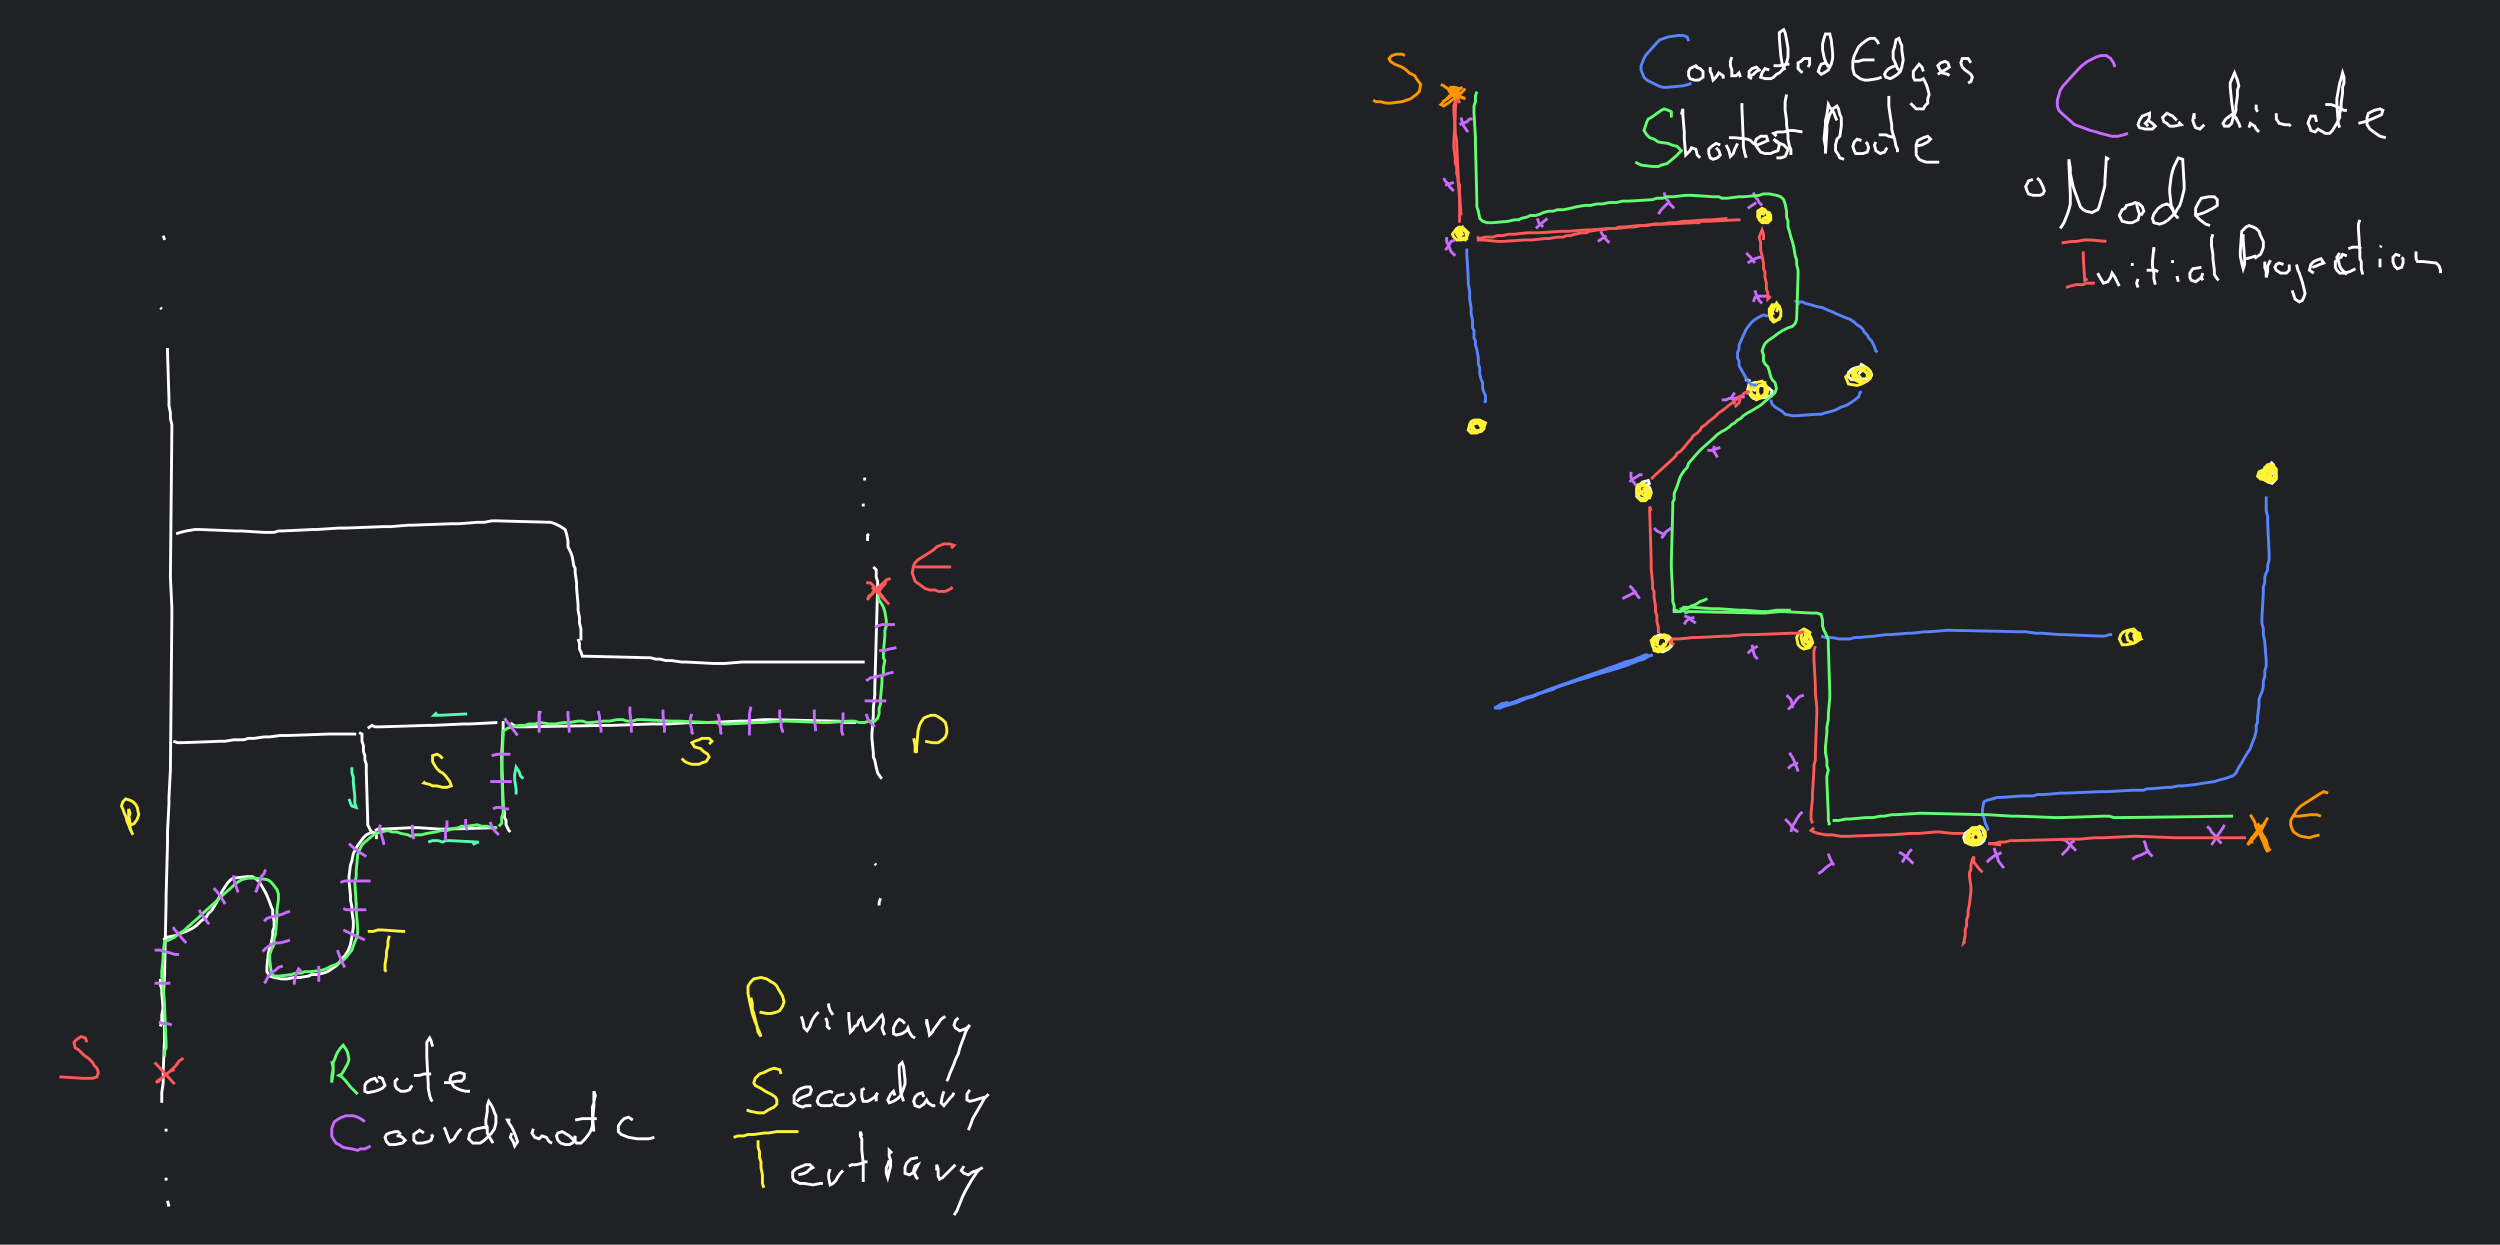 <svg version="1.1" xmlns="http://www.w3.org/2000/svg" viewBox="237.7 4.4 1735.6 864.1">
<rect x="237.7" y="4.4" width="1735.6" height="864.1" fill="#202124" />
<polyline points="354.0 246.0,354.0 249.0,355.0 281.0,355.0 286.0,356.0 291.0,356.0 295.0,357.0 299.0,357.0 303.0,356.0 405.0,357.0 426.0,357.0 433.0,356.0 539.0,355.0 558.0,355.0 562.0,354.0 582.0,354.0 590.0,353.0 627.0,353.0 631.0,352.0 678.0,352.0 681.0,351.0 698.0,351.0 704.0,350.0 709.0,350.0 714.0,349.0 717.0" style="fill:none;stroke:#ffffff;stroke-width:2"/>
<polyline points="360.0 375.0,363.0 374.0,367.0 373.0,373.0 372.0,376.0 372.0,401.0 373.0,405.0 373.0,421.0 374.0,428.0 374.0,431.0 373.0,434.0 373.0,455.0 372.0,458.0 372.0,473.0 371.0,478.0 371.0,504.0 370.0,509.0 370.0,521.0 369.0,524.0 369.0,551.0 368.0,556.0 368.0,569.0 367.0,574.0 367.0,579.0 366.0,583.0 366.0,620.0 367.0,623.0 368.0,627.0 370.0,630.0 372.0,631.0 375.0,632.0 380.0,632.0 384.0,634.0 388.0,635.0 391.0,636.0 397.0,637.0 399.0,637.0 402.0,638.0 409.0,638.0 413.0,639.0 424.0,639.0 428.0,640.0 433.0,640.0 437.0,641.0 441.0,641.0 445.0,641.0 449.0" style="fill:none;stroke:#ffffff;stroke-width:2"/>
<polyline points="639.0 448.0,640.0 451.0,640.0 455.0,641.0 457.0,642.0 460.0,646.0 460.0,686.0 461.0,689.0 461.0,693.0 462.0,696.0 462.0,700.0 463.0,704.0 463.0,711.0 464.0,714.0 464.0,733.0 465.0,741.0 465.0,753.0 464.0,760.0 464.0,838.0 464.0" style="fill:none;stroke:#ffffff;stroke-width:2"/>
<polyline points="844.0 398.0,846.0 400.0,846.0 405.0,847.0 408.0,847.0 411.0,845.0 483.0,845.0 487.0,844.0 496.0,844.0 501.0,843.0 514.0,843.0 517.0,844.0 527.0,844.0 530.0,845.0 532.0,846.0 537.0,847.0 541.0,849.0 544.0,850.0 545.0" style="fill:none;stroke:#ffffff;stroke-width:2"/>
<polyline points="358.0 519.0,361.0 520.0,364.0 520.0,391.0 519.0,394.0 519.0,400.0 518.0,407.0 518.0,410.0 517.0,414.0 517.0,421.0 516.0,425.0 516.0,432.0 515.0,438.0 515.0,466.0 514.0,469.0 514.0,485.0 514.0" style="fill:none;stroke:#ffffff;stroke-width:2"/>
<polyline points="493.0 510.0,496.0 508.0,498.0 509.0,502.0 509.0,534.0 508.0,538.0 508.0,560.0 507.0,564.0 507.0,583.0 506.0" style="fill:none;stroke:#ffffff;stroke-width:2"/>
<polyline points="587.0 505.0,587.0 510.0,586.0 528.0,586.0 531.0,587.0 564.0,588.0 569.0,588.0 572.0,589.0 574.0,589.0 577.0,591.0 581.0,592.0 582.0" style="fill:none;stroke:#ffffff;stroke-width:2"/>
<polyline points="592.0 510.0,593.0 507.0,596.0 509.0,602.0 509.0,657.0 508.0,662.0 508.0,690.0 507.0,701.0 507.0,718.0 506.0,728.0 506.0,752.0 505.0,756.0 505.0,768.0 504.0,772.0 504.0,817.0 505.0,820.0 505.0,824.0 506.0,828.0 506.0,832.0 506.0" style="fill:none;stroke:#ffffff;stroke-width:2"/>
<polyline points="352.0 705.0,352.0 709.0,352.0 728.0" style="fill:none;stroke:#ffffff;stroke-width:2"/>
<polyline points="349.0 684.0,349.0 688.0,350.0 691.0,350.0 694.0,351.0 704.0,351.0 708.0,352.0 720.0,352.0 724.0,351.0 748.0,351.0 756.0,350.0 763.0,350.0 767.0,350.0 770.0" style="fill:none;stroke:#ffffff;stroke-width:2"/>
<polyline points="840.0 380.0,840.0 376.0,841.0 375.0" style="fill:none;stroke:#ffffff;stroke-width:2"/>
<polyline points="837.0 356.0,837.0 354.0" style="fill:none;stroke:#ffffff;stroke-width:2"/>
<polyline points="838.0 338.0,838.0 336.0" style="fill:none;stroke:#ffffff;stroke-width:2"/>
<polyline points="845.0 604.0,846.0 605.0" style="fill:none;stroke:#ffffff;stroke-width:2"/>
<polyline points="849.0 628.0,848.0 631.0,848.0 633.0" style="fill:none;stroke:#ffffff;stroke-width:2"/>
<polyline points="351.0 168.0,352.0 171.0" style="fill:none;stroke:#ffffff;stroke-width:2"/>
<polyline points="349.0 218.0,350.0 219.0" style="fill:none;stroke:#ffffff;stroke-width:2"/>
<polyline points="353.0 788.0,353.0 790.0" style="fill:none;stroke:#ffffff;stroke-width:2"/>
<polyline points="353.0 822.0,353.0 824.0" style="fill:none;stroke:#ffffff;stroke-width:2"/>
<polyline points="354.0 838.0,355.0 842.0" style="fill:none;stroke:#ffffff;stroke-width:2"/>
<polyline points="535.0 589.0,538.0 588.0,542.0 588.0,545.0 589.0,547.0 588.0,550.0 588.0,570.0 589.0,567.0 590.0,566.0 591.0" style="fill:none;stroke:#52ffb2;stroke-width:2"/>
<polyline points="596.0 556.0,596.0 552.0,595.0 546.0,595.0 542.0,596.0 537.0,598.0 540.0,599.0 543.0,601.0 545.0" style="fill:none;stroke:#52ffb2;stroke-width:2"/>
<polyline points="562.0 500.0,543.0 501.0,539.0 501.0,541.0 499.0" style="fill:none;stroke:#52ffb2;stroke-width:2"/>
<polyline points="482.0 537.0,482.0 541.0,483.0 544.0,483.0 548.0,484.0 557.0,484.0 562.0,485.0 565.0,482.0 564.0,481.0 562.0,480.0 559.0" style="fill:none;stroke:#52ffb2;stroke-width:2"/>
<polyline points="848.0 415.0,850.0 412.0,852.0 410.0,853.0 407.0,856.0 406.0,853.0 407.0,851.0 409.0,844.0 415.0,843.0 417.0,841.0 418.0,840.0 421.0,841.0 419.0,843.0 417.0,852.0 408.0" style="fill:none;stroke:#ff5959;stroke-width:2"/>
<polyline points="839.0 409.0,842.0 409.0,844.0 411.0,850.0 418.0,853.0 422.0,855.0 424.0,853.0 422.0,843.0 412.0" style="fill:none;stroke:#ff5959;stroke-width:2"/>
<polyline points="365.0 739.0,362.0 741.0,360.0 744.0,357.0 747.0,350.0 753.0,348.0 755.0,346.0 756.0,348.0 754.0,350.0 753.0,352.0 751.0,356.0 748.0,359.0 747.0" style="fill:none;stroke:#ff5959;stroke-width:2"/>
<polyline points="345.0 742.0,347.0 744.0,358.0 756.0,359.0 757.0" style="fill:none;stroke:#ff5959;stroke-width:2"/>
<polyline points="298.0 728.0,297.0 725.0,294.0 724.0,291.0 726.0,289.0 728.0,290.0 732.0,292.0 733.0,296.0 737.0,299.0 739.0,302.0 742.0,303.0 744.0,305.0 746.0,306.0 749.0,305.0 752.0,302.0 753.0,295.0 753.0,279.0 752.0" style="fill:none;stroke:#ff5959;stroke-width:2"/>
<polyline points="898.0 385.0,900.0 383.0,897.0 382.0,893.0 382.0,888.0 384.0,886.0 386.0,883.0 388.0,875.0 393.0,873.0 395.0,872.0 397.0,871.0 402.0,873.0 408.0,880.0 413.0,883.0 414.0,887.0 414.0,889.0 415.0,894.0 415.0,898.0 413.0,899.0 412.0" style="fill:none;stroke:#ff5959;stroke-width:2"/>
<polyline points="873.0 398.0,876.0 398.0,898.0 398.0" style="fill:none;stroke:#ff5959;stroke-width:2"/>
<polyline points="327.0 572.0,328.0 569.0,327.0 566.0,327.0 570.0,328.0 576.0,328.0 579.0,329.0 582.0,330.0 584.0,328.0 580.0,327.0 577.0,326.0 575.0,325.0 571.0,324.0 569.0,323.0 566.0,322.0 564.0,323.0 561.0,325.0 559.0,328.0 560.0,330.0 561.0,332.0 563.0,333.0 565.0,334.0 570.0,333.0 573.0,331.0 576.0,329.0 577.0,327.0 577.0" style="fill:none;stroke:#fff338;stroke-width:2"/>
<polyline points="498.0 581.0,500.0 580.0,503.0 580.0,524.0 579.0,528.0 579.0,543.0 580.0,547.0 580.0,582.0 579.0" style="fill:none;stroke:#ffffff;stroke-width:2"/>
<polyline points="487.0 513.0,489.0 514.0,489.0 519.0,490.0 522.0,490.0 526.0,491.0 529.0,491.0 532.0,492.0 535.0,492.0 541.0,493.0 574.0,493.0 577.0,495.0 581.0,496.0 583.0" style="fill:none;stroke:#ffffff;stroke-width:2"/>
<polyline points="499.0 587.0,499.0 583.0,496.0 582.0,492.0 584.0,490.0 586.0,487.0 590.0,485.0 593.0,483.0 597.0,482.0 602.0,481.0 605.0,480.0 613.0,480.0 616.0,481.0 626.0,481.0 629.0,482.0 634.0,482.0 637.0,483.0 644.0,483.0 648.0,482.0 655.0,481.0 660.0,480.0 663.0,479.0 665.0,477.0 668.0,475.0 670.0,473.0 673.0,471.0 675.0,465.0 679.0,462.0 680.0,458.0 681.0,454.0 681.0,452.0 682.0,446.0 683.0,442.0 683.0,437.0 684.0,433.0 684.0,428.0 683.0,425.0 682.0,423.0 679.0,423.0 676.0,424.0 666.0,425.0 662.0,426.0 659.0,427.0 654.0,427.0 651.0,428.0 648.0,428.0 644.0,427.0 639.0,427.0 636.0,426.0 634.0,425.0 631.0,423.0 626.0,422.0 624.0,418.0 617.0,416.0 615.0,413.0 613.0,409.0 613.0,400.0 614.0,398.0 615.0,396.0 617.0,392.0 623.0,388.0 631.0,385.0 636.0,382.0 639.0,381.0 641.0,377.0 644.0,374.0 647.0,371.0 649.0,367.0 651.0,364.0 652.0,362.0 653.0,359.0 654.0,354.0 655.0,351.0 657.0" style="fill:none;stroke:#ffffff;stroke-width:2"/>
<polyline points="508.0 654.0,507.0 658.0,507.0 661.0,506.0 665.0,506.0 668.0,505.0 674.0,505.0 678.0,506.0 679.0" style="fill:none;stroke:#fff338;stroke-width:2"/>
<polyline points="493.0 651.0,497.0 651.0,500.0 650.0,503.0 650.0,517.0 651.0,519.0 651.0" style="fill:none;stroke:#fff338;stroke-width:2"/>
<polyline points="545.0 531.0,543.0 529.0,541.0 528.0,538.0 529.0,538.0 533.0,539.0 535.0,541.0 538.0,543.0 540.0,545.0 541.0,547.0 543.0,550.0 547.0,551.0 550.0,548.0 551.0,545.0 551.0,541.0 550.0,538.0 550.0,536.0 549.0,532.0 548.0,533.0 547.0" style="fill:none;stroke:#fff338;stroke-width:2"/>
<polyline points="730.0 521.0,732.0 519.0,730.0 517.0,725.0 517.0,723.0 518.0,720.0 519.0,718.0 520.0,720.0 523.0,724.0 524.0,726.0 526.0,729.0 528.0,730.0 530.0,728.0 533.0,725.0 534.0,723.0 535.0,718.0 535.0,715.0 534.0,713.0 533.0,711.0 531.0" style="fill:none;stroke:#fff338;stroke-width:2"/>
<polyline points="873.0 527.0,873.0 522.0,872.0 517.0,873.0 520.0,873.0 525.0,874.0 527.0,874.0 524.0,875.0 512.0,876.0 508.0,877.0 506.0,879.0 503.0,881.0 502.0,884.0 501.0,887.0 501.0,889.0 502.0,892.0 504.0,894.0 506.0,895.0 510.0,895.0 513.0,894.0 516.0,892.0 518.0,889.0 520.0,885.0 520.0,880.0 519.0" style="fill:none;stroke:#fff338;stroke-width:2"/>
<polyline points="759.0 697.0,760.0 701.0,760.0 705.0,761.0 708.0,763.0 716.0,764.0 719.0,765.0 721.0,766.0 724.0,764.0 721.0,763.0 716.0,762.0 714.0,760.0 708.0,758.0 699.0,757.0 694.0,757.0 689.0,759.0 686.0,761.0 684.0,766.0 683.0,770.0 684.0,773.0 686.0,775.0 687.0,777.0 689.0,778.0 691.0,781.0 696.0,782.0 700.0,781.0 703.0,779.0 706.0,777.0 707.0,773.0 708.0,770.0 708.0,765.0 707.0" style="fill:none;stroke:#fff338;stroke-width:2"/>
<polyline points="780.0 750.0,779.0 747.0,775.0 746.0,772.0 747.0,768.0 749.0,765.0 750.0,762.0 753.0,761.0 756.0,762.0 758.0,766.0 760.0,769.0 762.0,773.0 764.0,776.0 766.0,777.0 768.0,777.0 771.0,775.0 773.0,771.0 775.0,768.0 777.0,764.0 777.0,759.0 776.0,756.0 775.0" style="fill:none;stroke:#fff338;stroke-width:2"/>
<polyline points="764.0 796.0,764.0 801.0,765.0 804.0,765.0 808.0,766.0 811.0,766.0 815.0,767.0 820.0,767.0 826.0,768.0 829.0" style="fill:none;stroke:#fff338;stroke-width:2"/>
<polyline points="747.0 794.0,750.0 793.0,754.0 793.0,757.0 792.0,761.0 792.0,768.0 791.0,771.0 791.0,777.0 790.0,783.0 790.0,792.0 790.0" style="fill:none;stroke:#fff338;stroke-width:2"/>
<polyline points="794.0 710.0,795.0 713.0,796.0 718.0,798.0 720.0,800.0 717.0,801.0 714.0,802.0 712.0,804.0 709.0,806.0 707.0" style="fill:none;stroke:#ffffff;stroke-width:2"/>
<polyline points="811.0 711.0,812.0 714.0,812.0 717.0,814.0 719.0" style="fill:none;stroke:#ffffff;stroke-width:2"/>
<polyline points="816.0 709.0,814.0 706.0,813.0 703.0,813.0 701.0" style="fill:none;stroke:#ffffff;stroke-width:2"/>
<polyline points="827.0 707.0,827.0 711.0,828.0 721.0,830.0 719.0,831.0 717.0,833.0 716.0,834.0 713.0,836.0 711.0,837.0 715.0,838.0 718.0,839.0 720.0,841.0 719.0,845.0 715.0,848.0 711.0,850.0 709.0,851.0 712.0,851.0 715.0,850.0 718.0,851.0 721.0,852.0 723.0" style="fill:none;stroke:#ffffff;stroke-width:2"/>
<polyline points="866.0 715.0,864.0 713.0,862.0 712.0,860.0 714.0,858.0 718.0,858.0 722.0,860.0 723.0,864.0 722.0,867.0 720.0,868.0 718.0,869.0 721.0,871.0 724.0,873.0 725.0" style="fill:none;stroke:#ffffff;stroke-width:2"/>
<polyline points="882.0 718.0,881.0 715.0,881.0 712.0,883.0 723.0,885.0 721.0,886.0 719.0,889.0 715.0,891.0 712.0,894.0 710.0" style="fill:none;stroke:#ffffff;stroke-width:2"/>
<polyline points="903.0 711.0,901.0 713.0,900.0 716.0,901.0 718.0,904.0 720.0,907.0 719.0,909.0 718.0,911.0 716.0,909.0 719.0,908.0 721.0,907.0 724.0,904.0 732.0,903.0 736.0,901.0 740.0,900.0 743.0,897.0 750.0,896.0 753.0,895.0 755.0" style="fill:none;stroke:#ffffff;stroke-width:2"/>
<polyline points="791.0 769.0,793.0 767.0,795.0 766.0,798.0 765.0,800.0 764.0,801.0 761.0,800.0 759.0,797.0 759.0,794.0 760.0,792.0 761.0,789.0 765.0,789.0 770.0,792.0 772.0,795.0 773.0,797.0 772.0,801.0 772.0" style="fill:none;stroke:#ffffff;stroke-width:2"/>
<polyline points="816.0 763.0,814.0 762.0,810.0 763.0,808.0 764.0,806.0 766.0,805.0 769.0,806.0 771.0,808.0 772.0,814.0 772.0,816.0 771.0" style="fill:none;stroke:#ffffff;stroke-width:2"/>
<polyline points="824.0 764.0,819.0 765.0,817.0 768.0,818.0 771.0,821.0 772.0,826.0 772.0,829.0 770.0,831.0 768.0,830.0 765.0,828.0 763.0" style="fill:none;stroke:#ffffff;stroke-width:2"/>
<polyline points="838.0 760.0,836.0 761.0,836.0 766.0,837.0 769.0,840.0 769.0,842.0 768.0,845.0 766.0,847.0 763.0,846.0 765.0,846.0 769.0" style="fill:none;stroke:#ffffff;stroke-width:2"/>
<polyline points="859.0 765.0,858.0 762.0,856.0 764.0,854.0 768.0,855.0 770.0,858.0 769.0,861.0 767.0,863.0 765.0,865.0 760.0,866.0 757.0,866.0 754.0,865.0 745.0,864.0 742.0,862.0 744.0,862.0 749.0,863.0 763.0,864.0 766.0,865.0 769.0" style="fill:none;stroke:#ffffff;stroke-width:2"/>
<polyline points="879.0 766.0,878.0 763.0,875.0 764.0,873.0 766.0,872.0 769.0,873.0 772.0,876.0 773.0,879.0 771.0,881.0 768.0,882.0 770.0,885.0 772.0,887.0 772.0" style="fill:none;stroke:#ffffff;stroke-width:2"/>
<polyline points="893.0 762.0,892.0 765.0,891.0 770.0,893.0 772.0,897.0 767.0,899.0 765.0,900.0 763.0" style="fill:none;stroke:#ffffff;stroke-width:2"/>
<polyline points="911.0 761.0,909.0 764.0,909.0 768.0,911.0 769.0,915.0 768.0,918.0 767.0,922.0 766.0,924.0 764.0,921.0 767.0,920.0 769.0,913.0 781.0,912.0 784.0,910.0 789.0" style="fill:none;stroke:#ffffff;stroke-width:2"/>
<polyline points="792.0 820.0,796.0 819.0,798.0 818.0,800.0 816.0,802.0 815.0,800.0 813.0,797.0 813.0,792.0 815.0,790.0 816.0,788.0 818.0,788.0 822.0,789.0 824.0,793.0 826.0,796.0 826.0,802.0 827.0,807.0 826.0,809.0 826.0" style="fill:none;stroke:#ffffff;stroke-width:2"/>
<polyline points="814.0 816.0,813.0 819.0,813.0 822.0,814.0 827.0,816.0 826.0,818.0 824.0,819.0 822.0,821.0 819.0,823.0 817.0" style="fill:none;stroke:#ffffff;stroke-width:2"/>
<polyline points="836.0 793.0,835.0 790.0,835.0 793.0,836.0 795.0,836.0 803.0,837.0 812.0,837.0 816.0,837.0 825.0" style="fill:none;stroke:#ffffff;stroke-width:2"/>
<polyline points="827.0 814.0,829.0 813.0,832.0 813.0,836.0 812.0,838.0 811.0,840.0 811.0" style="fill:none;stroke:#ffffff;stroke-width:2"/>
<polyline points="855.0 810.0,854.0 813.0,853.0 815.0,853.0 819.0,854.0 822.0,856.0 814.0,856.0 810.0,855.0 807.0,855.0 803.0,857.0 805.0" style="fill:none;stroke:#ffffff;stroke-width:2"/>
<polyline points="875.0 808.0,870.0 809.0,867.0 812.0,866.0 815.0,866.0 819.0,869.0 820.0,871.0 819.0,873.0 817.0,875.0 813.0,873.0 814.0,872.0 817.0,873.0 820.0,874.0 822.0,875.0 823.0" style="fill:none;stroke:#ffffff;stroke-width:2"/>
<polyline points="888.0 817.0,888.0 813.0,889.0 816.0,889.0 821.0,890.0 823.0,892.0 822.0,894.0 820.0,901.0 813.0" style="fill:none;stroke:#ffffff;stroke-width:2"/>
<polyline points="907.0 814.0,905.0 817.0,907.0 819.0,910.0 820.0,913.0 818.0,916.0 817.0,920.0 815.0,918.0 816.0,916.0 818.0,912.0 824.0,908.0 831.0,906.0 835.0,902.0 845.0,900.0 848.0" style="fill:none;stroke:#ffffff;stroke-width:2"/>
<polyline points="352.0 738.0,352.0 734.0,353.0 732.0,353.0 728.0,352.0 706.0,352.0 702.0,351.0 690.0,351.0 686.0,350.0 683.0,350.0 679.0,351.0 669.0,351.0 665.0,352.0 658.0,355.0 657.0,359.0 655.0,361.0 653.0,363.0 652.0,366.0 650.0,368.0 648.0,376.0 641.0,378.0 639.0,389.0 629.0,391.0 627.0,399.0 620.0,401.0 618.0,404.0 616.0,406.0 615.0,410.0 614.0,414.0 614.0,423.0 615.0,425.0 616.0,427.0 618.0,430.0 622.0,431.0 625.0,431.0 629.0,430.0 636.0,430.0 640.0,429.0 653.0,428.0 656.0,428.0 660.0,426.0 664.0,425.0 667.0,425.0 671.0,426.0 680.0,428.0 682.0,432.0 682.0,440.0 681.0,443.0 680.0,447.0 680.0,449.0 679.0,453.0 679.0,461.0 678.0,464.0 677.0,468.0 675.0,471.0 674.0,474.0 672.0,476.0 671.0,478.0 669.0,482.0 664.0,483.0 661.0,485.0 656.0,486.0 653.0,486.0 649.0,485.0 636.0,485.0 632.0,484.0 617.0,485.0 613.0,485.0 609.0,486.0 598.0,487.0 595.0,489.0 591.0,491.0 589.0,497.0 584.0,499.0 583.0,502.0 582.0,507.0 581.0,510.0 582.0,513.0 582.0,516.0 583.0,521.0 584.0,523.0 585.0,526.0 584.0,530.0 584.0,534.0 583.0,540.0 582.0,544.0 581.0,548.0 581.0,551.0 580.0,556.0 579.0,558.0 578.0,562.0 578.0,569.0 577.0,572.0 578.0,576.0 578.0,579.0 579.0,583.0 579.0" style="fill:none;stroke:#61ff6f;stroke-width:2"/>
<polyline points="584.0 578.0,586.0 576.0,586.0 572.0,587.0 569.0,587.0 565.0,586.0 541.0,586.0 537.0,587.0 515.0,587.0 512.0,590.0 510.0,593.0 509.0,598.0 508.0,602.0 508.0,605.0 507.0,609.0 507.0,613.0 506.0,619.0 507.0,623.0 507.0,629.0 506.0,633.0 506.0,639.0 505.0,642.0 505.0,645.0 506.0,648.0 506.0,657.0 505.0,661.0 505.0,666.0 504.0,670.0 504.0,673.0 505.0,677.0 505.0,680.0 504.0,684.0 504.0,704.0 505.0,709.0 505.0,730.0 506.0,734.0 506.0,739.0 507.0,743.0 507.0,763.0 506.0,767.0 506.0,780.0 505.0,784.0 505.0,809.0 506.0,813.0 506.0,827.0 505.0,831.0 505.0,834.0 506.0,838.0 506.0,841.0 505.0,845.0 505.0,847.0 503.0,848.0 500.0,848.0 496.0,849.0 493.0,849.0 489.0,850.0 478.0,850.0 474.0,851.0 472.0,851.0 468.0,852.0 463.0,851.0 461.0,851.0 457.0,852.0 446.0,852.0 442.0,853.0 439.0,853.0 435.0,852.0 429.0,851.0 426.0,850.0 424.0,848.0 421.0,847.0 418.0" style="fill:none;stroke:#61ff6f;stroke-width:2"/>
<polyline points="612.0 498.0,612.0 501.0,612.0 510.0" style="fill:none;stroke:#c86cff;stroke-width:2"/>
<polyline points="613.0 498.0,612.0 501.0,612.0 505.0,612.0 513.0" style="fill:none;stroke:#c86cff;stroke-width:2"/>
<polyline points="632.0 498.0,632.0 501.0,633.0 513.0" style="fill:none;stroke:#c86cff;stroke-width:2"/>
<polyline points="653.0 498.0,654.0 502.0,654.0 506.0,655.0 511.0,655.0 513.0" style="fill:none;stroke:#c86cff;stroke-width:2"/>
<polyline points="675.0 495.0,675.0 499.0,676.0 507.0,676.0 511.0,676.0 513.0" style="fill:none;stroke:#c86cff;stroke-width:2"/>
<polyline points="698.0 497.0,698.0 501.0,699.0 510.0,699.0 513.0" style="fill:none;stroke:#c86cff;stroke-width:2"/>
<polyline points="718.0 500.0,717.0 503.0,717.0 507.0,718.0 511.0,718.0 513.0,719.0 514.0" style="fill:none;stroke:#c86cff;stroke-width:2"/>
<polyline points="736.0 500.0,737.0 503.0,737.0 507.0,738.0 510.0,738.0 513.0,739.0 514.0" style="fill:none;stroke:#c86cff;stroke-width:2"/>
<polyline points="759.0 495.0,758.0 500.0,758.0 505.0,758.0 515.0" style="fill:none;stroke:#c86cff;stroke-width:2"/>
<polyline points="779.0 497.0,779.0 502.0,780.0 505.0,780.0 509.0,781.0 512.0,781.0 513.0" style="fill:none;stroke:#c86cff;stroke-width:2"/>
<polyline points="803.0 497.0,803.0 502.0,804.0 512.0" style="fill:none;stroke:#c86cff;stroke-width:2"/>
<polyline points="823.0 499.0,823.0 503.0,822.0 508.0,822.0 512.0,823.0 515.0" style="fill:none;stroke:#c86cff;stroke-width:2"/>
<polyline points="588.0 503.0,590.0 506.0,592.0 508.0,594.0 511.0,597.0 515.0" style="fill:none;stroke:#c86cff;stroke-width:2"/>
<polyline points="579.0 529.0,583.0 528.0,587.0 528.0,592.0 528.0" style="fill:none;stroke:#c86cff;stroke-width:2"/>
<polyline points="578.0 547.0,583.0 547.0,593.0 547.0" style="fill:none;stroke:#c86cff;stroke-width:2"/>
<polyline points="580.0 566.0,582.0 565.0,586.0 565.0,589.0 566.0,591.0 566.0" style="fill:none;stroke:#c86cff;stroke-width:2"/>
<polyline points="578.0 575.0,579.0 578.0,581.0 581.0,583.0 583.0,584.0 584.0" style="fill:none;stroke:#c86cff;stroke-width:2"/>
<polyline points="561.0 573.0,561.0 577.0,562.0 581.0" style="fill:none;stroke:#c86cff;stroke-width:2"/>
<polyline points="548.0 574.0,548.0 578.0,547.0 580.0,547.0 584.0,547.0 588.0" style="fill:none;stroke:#c86cff;stroke-width:2"/>
<polyline points="524.0 577.0,524.0 582.0,525.0 587.0" style="fill:none;stroke:#c86cff;stroke-width:2"/>
<polyline points="502.0 577.0,501.0 579.0,502.0 582.0,503.0 586.0,504.0 589.0,504.0 591.0" style="fill:none;stroke:#c86cff;stroke-width:2"/>
<polyline points="480.0 590.0,482.0 592.0,487.0 596.0,492.0 599.0" style="fill:none;stroke:#c86cff;stroke-width:2"/>
<polyline points="474.0 617.0,477.0 616.0,480.0 616.0,495.0 616.0" style="fill:none;stroke:#c86cff;stroke-width:2"/>
<polyline points="476.0 635.0,478.0 636.0,484.0 636.0,492.0 636.0" style="fill:none;stroke:#c86cff;stroke-width:2"/>
<polyline points="476.0 650.0,478.0 651.0,491.0 657.0" style="fill:none;stroke:#c86cff;stroke-width:2"/>
<polyline points="472.0 664.0,473.0 667.0,475.0 672.0,476.0 674.0,477.0 676.0" style="fill:none;stroke:#c86cff;stroke-width:2"/>
<polyline points="459.0 675.0,459.0 680.0,459.0 686.0" style="fill:none;stroke:#c86cff;stroke-width:2"/>
<polyline points="447.0 679.0,445.0 677.0,444.0 679.0,443.0 682.0,442.0 686.0,442.0 688.0" style="fill:none;stroke:#c86cff;stroke-width:2"/>
<polyline points="434.0 675.0,431.0 676.0,429.0 678.0,427.0 679.0,424.0 682.0,422.0 686.0,421.0 687.0" style="fill:none;stroke:#c86cff;stroke-width:2"/>
<polyline points="420.0 665.0,422.0 663.0,426.0 660.0,429.0 659.0,432.0 659.0,436.0 658.0,439.0 657.0" style="fill:none;stroke:#c86cff;stroke-width:2"/>
<polyline points="421.0 644.0,423.0 642.0,426.0 641.0,434.0 639.0,436.0 638.0,439.0 637.0" style="fill:none;stroke:#c86cff;stroke-width:2"/>
<polyline points="422.0 608.0,421.0 611.0,419.0 613.0,418.0 617.0,417.0 619.0,416.0 622.0,415.0 624.0" style="fill:none;stroke:#c86cff;stroke-width:2"/>
<polyline points="400.0 612.0,400.0 615.0,401.0 618.0,403.0 624.0" style="fill:none;stroke:#c86cff;stroke-width:2"/>
<polyline points="386.0 621.0,388.0 623.0,391.0 627.0,394.0 632.0" style="fill:none;stroke:#c86cff;stroke-width:2"/>
<polyline points="376.0 636.0,377.0 638.0,379.0 641.0,382.0 645.0,383.0 646.0" style="fill:none;stroke:#c86cff;stroke-width:2"/>
<polyline points="358.0 648.0,359.0 650.0,361.0 652.0,365.0 657.0,367.0 659.0" style="fill:none;stroke:#c86cff;stroke-width:2"/>
<polyline points="345.0 664.0,349.0 664.0,352.0 665.0,356.0 666.0,359.0 667.0,362.0 667.0" style="fill:none;stroke:#c86cff;stroke-width:2"/>
<polyline points="345.0 687.0,349.0 687.0,356.0 687.0" style="fill:none;stroke:#c86cff;stroke-width:2"/>
<polyline points="348.0 714.0,351.0 715.0,354.0 715.0,357.0 716.0" style="fill:none;stroke:#c86cff;stroke-width:2"/>
<polyline points="839.0 500.0,840.0 503.0,841.0 505.0,844.0 508.0,845.0 509.0" style="fill:none;stroke:#c86cff;stroke-width:2"/>
<polyline points="838.0 491.0,843.0 491.0,853.0 491.0" style="fill:none;stroke:#c86cff;stroke-width:2"/>
<polyline points="839.0 477.0,842.0 475.0,847.0 474.0,851.0 473.0,854.0 472.0,858.0 471.0" style="fill:none;stroke:#c86cff;stroke-width:2"/>
<polyline points="848.0 456.0,852.0 456.0,855.0 455.0,860.0 454.0" style="fill:none;stroke:#c86cff;stroke-width:2"/>
<polyline points="845.0 440.0,847.0 439.0,850.0 438.0,853.0 438.0,859.0 438.0" style="fill:none;stroke:#c86cff;stroke-width:2"/>
<polyline points="468.0 741.0,469.0 746.0,469.0 749.0,468.0 756.0,468.0 752.0,469.0 746.0,469.0 742.0,470.0 740.0,471.0 737.0,472.0 735.0,474.0 732.0,476.0 730.0,478.0 733.0,479.0 735.0,480.0 740.0,479.0 743.0,475.0 750.0,473.0 751.0,475.0 752.0,477.0 754.0,481.0 759.0,483.0 761.0,486.0 764.0" style="fill:none;stroke:#61ff6f;stroke-width:2"/>
<polyline points="491.0 783.0,488.0 781.0,486.0 780.0,483.0 779.0,478.0 779.0,475.0 780.0,473.0 781.0,470.0 783.0,469.0 785.0,468.0 788.0,468.0 793.0,469.0 795.0,471.0 798.0,473.0 799.0,476.0 801.0,482.0 802.0,486.0 803.0,488.0 802.0,491.0 802.0,493.0 801.0,495.0 800.0" style="fill:none;stroke:#c86cff;stroke-width:2"/>
<polyline points="500.0 756.0,498.0 753.0,495.0 754.0,492.0 756.0,491.0 758.0,491.0 762.0,493.0 763.0,498.0 762.0,501.0 761.0,503.0 760.0,505.0 758.0,503.0 753.0,500.0 752.0" style="fill:none;stroke:#ffffff;stroke-width:2"/>
<polyline points="514.0 753.0,512.0 755.0,512.0 758.0,513.0 760.0,516.0 762.0,519.0 762.0,522.0 761.0,523.0 759.0,524.0 758.0" style="fill:none;stroke:#ffffff;stroke-width:2"/>
<polyline points="538.0 731.0,537.0 727.0,536.0 725.0,534.0 728.0,534.0 738.0,535.0 757.0,535.0 760.0,536.0 765.0,537.0 768.0,538.0 769.0" style="fill:none;stroke:#ffffff;stroke-width:2"/>
<polyline points="525.0 751.0,529.0 751.0,532.0 750.0,537.0 750.0" style="fill:none;stroke:#ffffff;stroke-width:2"/>
<polyline points="546.0 756.0,550.0 756.0,555.0 755.0,558.0 755.0,560.0 753.0,560.0 750.0,557.0 749.0,553.0 750.0,551.0 751.0,550.0 754.0,551.0 756.0,553.0 759.0,557.0 761.0,561.0 762.0,564.0 762.0" style="fill:none;stroke:#ffffff;stroke-width:2"/>
<polyline points="516.0 792.0,514.0 790.0,512.0 790.0,508.0 791.0,506.0 792.0,505.0 794.0,506.0 797.0,508.0 799.0,512.0 799.0,517.0 798.0,519.0 796.0,517.0 794.0,515.0 793.0,513.0 793.0" style="fill:none;stroke:#ffffff;stroke-width:2"/>
<polyline points="532.0 791.0,529.0 789.0,525.0 792.0,525.0 796.0,527.0 798.0,531.0 798.0,535.0 797.0,537.0 796.0,538.0 793.0,537.0 792.0" style="fill:none;stroke:#ffffff;stroke-width:2"/>
<polyline points="546.0 787.0,547.0 789.0,548.0 792.0,550.0 797.0,553.0 795.0,554.0 793.0,556.0 790.0,558.0 788.0" style="fill:none;stroke:#ffffff;stroke-width:2"/>
<polyline points="576.0 788.0,574.0 787.0,569.0 788.0,566.0 789.0,564.0 791.0,563.0 795.0,566.0 798.0,571.0 798.0,574.0 796.0,579.0 791.0,581.0 788.0,582.0 784.0,582.0 779.0,581.0 777.0,580.0 774.0,579.0 772.0,577.0 769.0,576.0 772.0,576.0 776.0,575.0 782.0,575.0 785.0,576.0 787.0,576.0 791.0,577.0 793.0,580.0 798.0" style="fill:none;stroke:#ffffff;stroke-width:2"/>
<polyline points="593.0 791.0,592.0 794.0,594.0 797.0,595.0 800.0,597.0 797.0,596.0 794.0,594.0 789.0,593.0 787.0,591.0 784.0,590.0 782.0,592.0 782.0" style="fill:none;stroke:#ffffff;stroke-width:2"/>
<polyline points="608.0 788.0,607.0 791.0,609.0 794.0,612.0 795.0,614.0 793.0,617.0 794.0,619.0 797.0,621.0 798.0" style="fill:none;stroke:#ffffff;stroke-width:2"/>
<polyline points="636.0 796.0,633.0 793.0,628.0 790.0,625.0 791.0,624.0 793.0,625.0 796.0,627.0 798.0,630.0 799.0,633.0 799.0,635.0 798.0,637.0 796.0,637.0 793.0,636.0 796.0,638.0 798.0,641.0 798.0,644.0 795.0,647.0 791.0,648.0 789.0,649.0 786.0,649.0 783.0,650.0 772.0,650.0 769.0,651.0 765.0,650.0 762.0,650.0 770.0,649.0 773.0,649.0 779.0,650.0 790.0" style="fill:none;stroke:#ffffff;stroke-width:2"/>
<polyline points="637.0 782.0,642.0 781.0,645.0 781.0,652.0 781.0" style="fill:none;stroke:#ffffff;stroke-width:2"/>
<polyline points="677.0 782.0,674.0 780.0,671.0 781.0,669.0 783.0,667.0 786.0,667.0 790.0,669.0 792.0,674.0 794.0,680.0 795.0,688.0 795.0,692.0 794.0" style="fill:none;stroke:#ffffff;stroke-width:2"/>
<polyline points="1453.0 269.0,1450.0 268.0,1449.0 268.0" style="fill:none;stroke:#ffffff;stroke-width:2"/>
<polyline points="1251.0 91.0,1253.0 90.0,1256.0 89.0,1258.0 87.0,1260.0 87.0" style="fill:none;stroke:#c86cff;stroke-width:2"/>
<polyline points="1252.0 86.0,1253.0 90.0,1254.0 92.0,1256.0 95.0,1257.0 96.0" style="fill:none;stroke:#c86cff;stroke-width:2"/>
<polyline points="1241.0 133.0,1244.0 132.0,1247.0 131.0" style="fill:none;stroke:#c86cff;stroke-width:2"/>
<polyline points="1240.0 128.0,1241.0 130.0,1243.0 132.0,1244.0 134.0,1247.0 137.0" style="fill:none;stroke:#c86cff;stroke-width:2"/>
<polyline points="1304.0 163.0,1306.0 161.0,1312.0 156.0" style="fill:none;stroke:#c86cff;stroke-width:2"/>
<polyline points="1305.0 156.0,1306.0 159.0,1308.0 161.0,1309.0 162.0" style="fill:none;stroke:#c86cff;stroke-width:2"/>
<polyline points="1347.0 172.0,1350.0 170.0,1353.0 168.0" style="fill:none;stroke:#c86cff;stroke-width:2"/>
<polyline points="1349.0 165.0,1350.0 167.0,1353.0 171.0,1355.0 173.0" style="fill:none;stroke:#c86cff;stroke-width:2"/>
<polyline points="1389.0 153.0,1391.0 150.0,1393.0 148.0,1396.0 145.0" style="fill:none;stroke:#c86cff;stroke-width:2"/>
<polyline points="1393.0 138.0,1394.0 142.0,1396.0 144.0,1397.0 146.0,1399.0 148.0,1400.0 149.0" style="fill:none;stroke:#c86cff;stroke-width:2"/>
<polyline points="1451.0 149.0,1454.0 147.0,1457.0 145.0" style="fill:none;stroke:#c86cff;stroke-width:2"/>
<polyline points="1455.0 138.0,1456.0 141.0,1458.0 143.0,1459.0 145.0,1461.0 147.0" style="fill:none;stroke:#c86cff;stroke-width:2"/>
<polyline points="1451.0 187.0,1454.0 185.0,1456.0 184.0,1459.0 183.0,1461.0 183.0" style="fill:none;stroke:#c86cff;stroke-width:2"/>
<polyline points="1450.0 180.0,1453.0 183.0,1456.0 187.0" style="fill:none;stroke:#c86cff;stroke-width:2"/>
<polyline points="1455.0 214.0,1456.0 211.0,1459.0 210.0,1463.0 210.0,1465.0 210.0" style="fill:none;stroke:#c86cff;stroke-width:2"/>
<polyline points="1456.0 206.0,1457.0 209.0,1459.0 213.0,1461.0 215.0" style="fill:none;stroke:#c86cff;stroke-width:2"/>
<polyline points="1433.0 282.0,1436.0 282.0,1438.0 281.0,1442.0 281.0,1445.0 280.0,1449.0 280.0" style="fill:none;stroke:#c86cff;stroke-width:2"/>
<polyline points="1442.0 277.0,1440.0 280.0,1441.0 282.0,1442.0 285.0" style="fill:none;stroke:#c86cff;stroke-width:2"/>
<polyline points="1423.0 317.0,1427.0 317.0,1429.0 316.0,1432.0 315.0" style="fill:none;stroke:#c86cff;stroke-width:2"/>
<polyline points="1428.0 314.0,1427.0 317.0,1429.0 320.0,1430.0 322.0" style="fill:none;stroke:#c86cff;stroke-width:2"/>
<polyline points="1369.0 339.0,1371.0 337.0,1373.0 336.0,1376.0 334.0,1378.0 334.0" style="fill:none;stroke:#c86cff;stroke-width:2"/>
<polyline points="1370.0 332.0,1370.0 336.0,1371.0 338.0,1374.0 342.0" style="fill:none;stroke:#c86cff;stroke-width:2"/>
<polyline points="1398.0 371.0,1395.0 373.0,1393.0 375.0,1392.0 377.0,1391.0 378.0" style="fill:none;stroke:#c86cff;stroke-width:2"/>
<polyline points="1386.0 371.0,1388.0 373.0,1390.0 374.0,1394.0 376.0" style="fill:none;stroke:#c86cff;stroke-width:2"/>
<polyline points="1364.0 420.0,1366.0 419.0,1374.0 415.0" style="fill:none;stroke:#c86cff;stroke-width:2"/>
<polyline points="1369.0 411.0,1371.0 413.0,1373.0 416.0,1376.0 420.0" style="fill:none;stroke:#c86cff;stroke-width:2"/>
<polyline points="1414.0 433.0,1410.0 434.0,1408.0 436.0,1407.0 438.0" style="fill:none;stroke:#c86cff;stroke-width:2"/>
<polyline points="1407.0 432.0,1410.0 433.0,1412.0 435.0,1415.0 437.0" style="fill:none;stroke:#c86cff;stroke-width:2"/>
<polyline points="1451.0 458.0,1453.0 456.0,1456.0 454.0,1458.0 453.0" style="fill:none;stroke:#c86cff;stroke-width:2"/>
<polyline points="1454.0 452.0,1455.0 457.0,1456.0 460.0,1458.0 462.0" style="fill:none;stroke:#c86cff;stroke-width:2"/>
<polyline points="1490.0 487.0,1487.0 488.0,1485.0 490.0,1483.0 493.0,1481.0 495.0,1479.0 497.0" style="fill:none;stroke:#c86cff;stroke-width:2"/>
<polyline points="1478.0 487.0,1481.0 490.0,1482.0 494.0,1482.0 496.0" style="fill:none;stroke:#c86cff;stroke-width:2"/>
<polyline points="1479.0 538.0,1481.0 536.0,1483.0 535.0,1486.0 534.0" style="fill:none;stroke:#c86cff;stroke-width:2"/>
<polyline points="1480.0 527.0,1482.0 530.0,1483.0 532.0,1484.0 535.0,1485.0 537.0,1486.0 540.0" style="fill:none;stroke:#c86cff;stroke-width:2"/>
<polyline points="1489.0 568.0,1487.0 570.0,1485.0 573.0,1484.0 575.0,1482.0 578.0,1481.0 582.0" style="fill:none;stroke:#c86cff;stroke-width:2"/>
<polyline points="1477.0 573.0,1480.0 576.0,1483.0 580.0,1486.0 582.0" style="fill:none;stroke:#c86cff;stroke-width:2"/>
<polyline points="1500.0 611.0,1503.0 609.0,1505.0 607.0,1509.0 604.0" style="fill:none;stroke:#c86cff;stroke-width:2"/>
<polyline points="1507.0 597.0,1508.0 600.0,1510.0 604.0,1511.0 605.0" style="fill:none;stroke:#c86cff;stroke-width:2"/>
<polyline points="1565.0 594.0,1563.0 596.0,1562.0 598.0,1560.0 600.0,1559.0 602.0,1558.0 603.0" style="fill:none;stroke:#c86cff;stroke-width:2"/>
<polyline points="1556.0 596.0,1558.0 597.0,1561.0 599.0,1563.0 601.0,1566.0 604.0" style="fill:none;stroke:#c86cff;stroke-width:2"/>
<polyline points="1617.0 603.0,1619.0 601.0,1623.0 598.0,1626.0 597.0,1627.0 596.0" style="fill:none;stroke:#c86cff;stroke-width:2"/>
<polyline points="1622.0 593.0,1623.0 596.0,1624.0 598.0,1625.0 602.0,1628.0 606.0,1629.0 607.0" style="fill:none;stroke:#c86cff;stroke-width:2"/>
<polyline points="1678.0 588.0,1676.0 589.0,1675.0 591.0,1673.0 594.0,1670.0 597.0,1669.0 598.0" style="fill:none;stroke:#c86cff;stroke-width:2"/>
<polyline points="1668.0 587.0,1672.0 588.0,1674.0 590.0,1679.0 595.0" style="fill:none;stroke:#c86cff;stroke-width:2"/>
<polyline points="1718.0 601.0,1721.0 599.0,1724.0 598.0,1728.0 596.0,1730.0 595.0" style="fill:none;stroke:#c86cff;stroke-width:2"/>
<polyline points="1726.0 588.0,1727.0 590.0,1728.0 594.0,1730.0 597.0,1732.0 599.0" style="fill:none;stroke:#c86cff;stroke-width:2"/>
<polyline points="1782.0 577.0,1781.0 579.0,1779.0 582.0,1776.0 586.0,1775.0 588.0,1773.0 591.0" style="fill:none;stroke:#c86cff;stroke-width:2"/>
<polyline points="1770.0 578.0,1772.0 580.0,1773.0 582.0,1775.0 584.0,1778.0 588.0,1780.0 590.0" style="fill:none;stroke:#c86cff;stroke-width:2"/>
<polyline points="1706.0 51.0,1705.0 48.0,1703.0 45.0,1700.0 43.0,1696.0 43.0,1693.0 44.0,1687.0 47.0,1683.0 50.0,1680.0 53.0,1670.0 64.0,1668.0 67.0,1666.0 74.0,1666.0 78.0,1667.0 81.0,1669.0 83.0,1678.0 91.0,1681.0 92.0,1689.0 95.0,1693.0 96.0,1696.0 97.0,1704.0 99.0,1708.0 99.0,1712.0 98.0,1715.0 97.0" style="fill:none;stroke:#c86cff;stroke-width:2"/>
<polyline points="1729.0 92.0,1727.0 90.0,1729.0 88.0,1730.0 86.0,1730.0 83.0,1725.0 85.0,1723.0 88.0,1722.0 91.0,1723.0 93.0,1727.0 94.0,1732.0 94.0,1734.0 92.0,1732.0 90.0,1729.0 88.0" style="fill:none;stroke:#ffffff;stroke-width:2"/>
<polyline points="1749.0 88.0,1746.0 85.0,1742.0 83.0,1739.0 86.0,1740.0 89.0,1742.0 90.0,1744.0 92.0,1747.0 92.0,1752.0 91.0,1750.0 89.0" style="fill:none;stroke:#ffffff;stroke-width:2"/>
<polyline points="1761.0 87.0,1761.0 83.0,1760.0 88.0,1761.0 91.0,1762.0 93.0,1765.0 94.0,1767.0 92.0,1768.0 91.0" style="fill:none;stroke:#ffffff;stroke-width:2"/>
<polyline points="1791.0 88.0,1790.0 86.0,1787.0 84.0,1783.0 87.0,1781.0 90.0,1782.0 92.0,1785.0 92.0,1787.0 90.0,1788.0 86.0,1789.0 84.0,1790.0 81.0,1790.0 78.0,1791.0 71.0,1791.0 67.0,1792.0 64.0,1791.0 60.0,1789.0 55.0,1786.0 62.0,1786.0 65.0,1787.0 75.0,1788.0 82.0,1789.0 85.0,1792.0 90.0,1793.0 93.0" style="fill:none;stroke:#ffffff;stroke-width:2"/>
<polyline points="1799.0 93.0,1800.0 90.0,1803.0 92.0,1804.0 94.0,1806.0 96.0" style="fill:none;stroke:#ffffff;stroke-width:2"/>
<polyline points="1805.0 82.0,1804.0 80.0,1804.0 77.0" style="fill:none;stroke:#ffffff;stroke-width:2"/>
<polyline points="1818.0 83.0,1818.0 87.0,1820.0 90.0,1824.0 91.0,1827.0 91.0,1828.0 92.0" style="fill:none;stroke:#ffffff;stroke-width:2"/>
<polyline points="1846.0 89.0,1845.0 85.0,1842.0 85.0,1841.0 87.0,1840.0 90.0,1841.0 92.0,1842.0 95.0,1845.0 96.0,1847.0 94.0,1852.0 97.0,1855.0 97.0,1857.0 95.0,1860.0 90.0,1862.0 86.0,1862.0 83.0,1863.0 80.0,1863.0 76.0,1864.0 69.0,1864.0 65.0,1865.0 62.0,1865.0 58.0,1864.0 55.0,1863.0 59.0,1862.0 62.0,1860.0 73.0,1860.0 76.0,1861.0 90.0,1862.0 93.0" style="fill:none;stroke:#ffffff;stroke-width:2"/>
<polyline points="1852.0 77.0,1856.0 77.0,1859.0 78.0,1865.0 81.0,1867.0 81.0" style="fill:none;stroke:#ffffff;stroke-width:2"/>
<polyline points="1875.0 90.0,1879.0 89.0,1882.0 88.0,1889.0 85.0,1891.0 84.0,1892.0 81.0,1890.0 80.0,1886.0 81.0,1882.0 83.0,1881.0 86.0,1881.0 91.0,1883.0 94.0,1887.0 97.0,1890.0 99.0,1894.0 100.0" style="fill:none;stroke:#ffffff;stroke-width:2"/>
<polyline points="1528.0 264.0,1530.0 262.0,1529.0 259.0,1525.0 260.0,1523.0 261.0,1521.0 263.0,1521.0 266.0,1523.0 268.0,1526.0 268.0,1536.0 267.0,1537.0 265.0,1536.0 262.0,1534.0 260.0,1531.0 258.0,1529.0 257.0" style="fill:none;stroke:#ffffff;stroke-width:2"/>
<polyline points="1455.0 276.0,1457.0 273.0,1456.0 270.0,1452.0 271.0,1451.0 275.0,1453.0 279.0,1455.0 281.0,1458.0 281.0,1465.0 280.0,1467.0 279.0,1468.0 276.0,1466.0 274.0,1464.0 273.0,1461.0 272.0,1459.0 272.0" style="fill:none;stroke:#ffffff;stroke-width:2"/>
<polyline points="1383.0 341.0,1382.0 338.0,1378.0 339.0,1376.0 341.0,1374.0 344.0,1374.0 349.0,1376.0 351.0,1381.0 350.0,1383.0 348.0,1384.0 346.0,1383.0 343.0,1381.0 341.0,1378.0 342.0" style="fill:none;stroke:#ffffff;stroke-width:2"/>
<polyline points="1395.0 449.0,1393.0 446.0,1390.0 445.0,1386.0 447.0,1385.0 450.0,1386.0 454.0,1389.0 456.0,1392.0 457.0,1396.0 455.0,1398.0 453.0,1397.0 449.0,1395.0 447.0,1393.0 446.0,1391.0 445.0" style="fill:none;stroke:#ffffff;stroke-width:2"/>
<polyline points="1668.0 163.0,1670.0 160.0,1671.0 158.0,1673.0 153.0,1674.0 150.0,1675.0 146.0,1675.0 139.0,1674.0 118.0,1674.0 115.0,1675.0 121.0,1675.0 125.0,1677.0 134.0,1678.0 137.0,1682.0 148.0,1684.0 150.0,1686.0 151.0,1690.0 152.0,1694.0 150.0,1695.0 148.0,1698.0 137.0,1699.0 133.0,1699.0 130.0,1700.0 114.0,1702.0 115.0" style="fill:none;stroke:#ffffff;stroke-width:2"/>
<polyline points="1724.0 154.0,1726.0 151.0,1725.0 148.0,1723.0 146.0,1720.0 145.0,1718.0 146.0,1714.0 147.0,1713.0 149.0,1711.0 150.0,1709.0 154.0,1711.0 158.0,1715.0 159.0,1718.0 159.0,1722.0 157.0,1723.0 153.0,1722.0 150.0,1721.0 146.0" style="fill:none;stroke:#ffffff;stroke-width:2"/>
<polyline points="1746.0 150.0,1744.0 147.0,1742.0 146.0,1739.0 147.0,1736.0 149.0,1733.0 153.0,1732.0 156.0,1733.0 159.0,1737.0 160.0,1740.0 159.0,1743.0 157.0,1748.0 152.0,1749.0 150.0,1751.0 147.0,1752.0 144.0,1754.0 136.0,1754.0 132.0,1753.0 115.0,1750.0 114.0,1747.0 120.0,1746.0 123.0,1745.0 127.0,1744.0 135.0,1744.0 138.0,1745.0 147.0,1746.0 149.0,1747.0 153.0,1749.0 155.0,1750.0 156.0" style="fill:none;stroke:#ffffff;stroke-width:2"/>
<polyline points="1761.0 154.0,1765.0 153.0,1768.0 152.0,1774.0 149.0,1777.0 147.0,1777.0 143.0,1775.0 141.0,1771.0 141.0,1766.0 142.0,1764.0 145.0,1762.0 149.0,1762.0 153.0,1763.0 155.0,1765.0 157.0,1769.0 160.0,1772.0 161.0" style="fill:none;stroke:#ffffff;stroke-width:2"/>
<polyline points="1649.0 129.0,1646.0 130.0,1644.0 134.0,1645.0 137.0,1646.0 139.0,1649.0 140.0,1654.0 140.0,1656.0 139.0,1657.0 137.0,1656.0 134.0,1654.0 130.0,1652.0 128.0" style="fill:none;stroke:#ffffff;stroke-width:2"/>
<polyline points="1254.0 165.0,1253.0 162.0,1251.0 163.0,1250.0 165.0,1251.0 168.0,1253.0 170.0,1256.0 169.0,1257.0 166.0,1254.0 163.0,1251.0 162.0,1249.0 163.0,1246.0 167.0,1247.0 169.0,1249.0 171.0,1252.0 171.0,1256.0 170.0,1256.0 167.0,1255.0 165.0,1253.0 164.0,1250.0 165.0,1249.0 167.0,1251.0 170.0,1255.0 171.0,1256.0 168.0,1255.0 165.0,1253.0 164.0,1250.0 163.0,1249.0 166.0,1250.0 168.0,1253.0 167.0,1251.0 164.0,1249.0 162.0" style="fill:none;stroke:#fff338;stroke-width:2"/>
<polyline points="1267.0 303.0,1266.0 301.0,1264.0 298.0,1260.0 299.0,1259.0 301.0,1260.0 304.0,1265.0 303.0,1268.0 301.0,1269.0 298.0,1265.0 296.0,1261.0 296.0,1259.0 297.0,1258.0 299.0,1257.0 303.0,1259.0 305.0,1263.0 305.0,1265.0 304.0,1267.0 302.0,1265.0 299.0,1263.0 297.0,1261.0 298.0,1260.0 300.0,1261.0 302.0,1263.0 304.0,1266.0 304.0,1268.0 302.0,1267.0 299.0,1263.0 297.0" style="fill:none;stroke:#fff338;stroke-width:2"/>
<polyline points="1382.0 346.0,1380.0 345.0,1376.0 346.0,1375.0 350.0,1377.0 352.0,1380.0 352.0,1383.0 349.0,1383.0 345.0,1381.0 343.0,1380.0 341.0,1378.0 340.0,1375.0 341.0,1374.0 343.0,1374.0 347.0,1375.0 349.0,1378.0 351.0,1383.0 350.0,1384.0 347.0,1383.0 345.0,1380.0 342.0,1377.0 341.0,1376.0 344.0,1377.0 347.0,1380.0 349.0,1382.0 347.0,1382.0 344.0,1379.0 344.0,1380.0 347.0,1381.0 348.0" style="fill:none;stroke:#fff338;stroke-width:2"/>
<polyline points="1457.0 280.0,1458.0 277.0,1457.0 275.0,1456.0 272.0,1453.0 271.0,1452.0 273.0,1453.0 276.0,1454.0 278.0,1457.0 280.0,1460.0 280.0,1464.0 277.0,1465.0 274.0,1463.0 271.0,1461.0 269.0,1457.0 270.0,1455.0 272.0,1454.0 274.0,1453.0 277.0,1454.0 280.0,1457.0 282.0,1459.0 281.0,1462.0 279.0,1463.0 277.0,1463.0 273.0,1462.0 271.0,1459.0 272.0,1458.0 274.0,1458.0 277.0,1459.0 279.0,1461.0 280.0,1464.0 279.0,1465.0 276.0,1464.0 273.0,1463.0 271.0,1463.0 269.0" style="fill:none;stroke:#fff338;stroke-width:2"/>
<polyline points="1471.0 221.0,1472.0 218.0,1471.0 215.0,1468.0 219.0,1467.0 222.0,1468.0 225.0,1470.0 227.0,1473.0 226.0,1474.0 223.0,1474.0 220.0,1473.0 218.0,1471.0 216.0,1468.0 216.0,1466.0 219.0,1466.0 223.0,1467.0 226.0,1469.0 228.0,1471.0 227.0,1474.0 224.0,1474.0 220.0,1473.0 217.0,1471.0 215.0,1468.0 221.0,1469.0 223.0" style="fill:none;stroke:#fff338;stroke-width:2"/>
<polyline points="1459.0 152.0,1462.0 153.0,1463.0 150.0,1461.0 149.0,1458.0 151.0,1458.0 155.0,1460.0 157.0,1462.0 158.0,1465.0 159.0,1467.0 157.0,1466.0 155.0,1464.0 152.0,1462.0 150.0,1460.0 151.0,1458.0 154.0,1459.0 157.0,1461.0 159.0,1465.0 159.0,1467.0 157.0,1467.0 154.0,1466.0 152.0,1463.0 151.0,1461.0 152.0,1459.0 154.0,1460.0 158.0,1463.0 159.0,1465.0 157.0,1464.0 155.0,1462.0 156.0,1463.0 158.0" style="fill:none;stroke:#fff338;stroke-width:2"/>
<polyline points="1534.0 267.0,1534.0 263.0,1532.0 262.0,1528.0 261.0,1523.0 263.0,1521.0 264.0,1519.0 266.0,1521.0 271.0,1527.0 272.0,1530.0 271.0,1532.0 270.0,1535.0 268.0,1535.0 264.0,1533.0 263.0,1532.0 261.0,1530.0 260.0,1526.0 260.0,1524.0 263.0,1524.0 267.0,1527.0 269.0,1530.0 270.0,1534.0 269.0,1536.0 267.0,1537.0 264.0,1536.0 262.0,1534.0 260.0,1532.0 259.0,1528.0 260.0,1526.0 263.0,1525.0 268.0,1528.0 269.0,1530.0 268.0,1529.0 266.0,1526.0 264.0,1527.0 267.0" style="fill:none;stroke:#fff338;stroke-width:2"/>
<polyline points="1387.0 450.0,1386.0 447.0,1384.0 449.0,1385.0 453.0,1386.0 455.0,1390.0 455.0,1392.0 454.0,1394.0 452.0,1395.0 449.0,1393.0 447.0,1389.0 447.0,1387.0 448.0,1386.0 451.0,1386.0 456.0,1389.0 457.0,1394.0 455.0,1396.0 454.0,1398.0 452.0,1398.0 448.0,1396.0 446.0,1393.0 445.0,1391.0 446.0,1389.0 448.0,1388.0 452.0,1390.0 454.0,1393.0 452.0,1392.0 451.0" style="fill:none;stroke:#fff338;stroke-width:2"/>
<polyline points="1495.0 444.0,1492.0 442.0,1490.0 441.0,1487.0 443.0,1485.0 447.0,1486.0 452.0,1488.0 454.0,1490.0 455.0,1494.0 454.0,1496.0 451.0,1495.0 449.0,1494.0 446.0,1492.0 444.0,1489.0 443.0,1488.0 447.0,1489.0 451.0,1491.0 453.0,1495.0 452.0,1495.0 448.0,1494.0 445.0,1492.0 443.0,1490.0 448.0,1491.0 450.0,1494.0 451.0,1496.0 450.0,1495.0 447.0,1493.0 445.0,1492.0 448.0,1493.0 450.0,1495.0 450.0" style="fill:none;stroke:#fff338;stroke-width:2"/>
<polyline points="1719.0 448.0,1721.0 446.0,1721.0 443.0,1719.0 441.0,1715.0 442.0,1712.0 443.0,1710.0 445.0,1709.0 448.0,1711.0 452.0,1714.0 452.0,1719.0 451.0,1721.0 450.0,1722.0 448.0,1721.0 445.0,1719.0 443.0,1716.0 442.0,1714.0 445.0,1715.0 449.0,1719.0 451.0,1724.0 448.0,1723.0 444.0,1720.0 443.0,1719.0 446.0,1720.0 449.0,1724.0 448.0,1722.0 446.0" style="fill:none;stroke:#fff338;stroke-width:2"/>
<polyline points="1248.0 171.0,1245.0 172.0,1244.0 174.0,1242.0 177.0,1241.0 178.0" style="fill:none;stroke:#c86cff;stroke-width:2"/>
<polyline points="1242.0 169.0,1242.0 172.0,1243.0 174.0,1245.0 179.0,1248.0 182.0" style="fill:none;stroke:#c86cff;stroke-width:2"/>
<polyline points="1250.0 73.0,1249.0 72.0" style="fill:none;stroke:#ff5959;stroke-width:2"/>
<polyline points="1249.0 75.0,1249.0 71.0,1248.0 81.0,1248.0 86.0,1247.0 103.0,1247.0 107.0,1248.0 114.0,1248.0 118.0,1249.0 120.0,1249.0 125.0,1250.0 128.0,1250.0 130.0,1251.0 143.0,1251.0 147.0,1251.0 159.0" style="fill:none;stroke:#ff5959;stroke-width:2"/>
<polyline points="1263.0 169.0,1265.0 170.0,1269.0 169.0,1274.0 169.0,1277.0 168.0,1281.0 168.0,1285.0 167.0,1289.0 167.0,1298.0 166.0,1306.0 166.0,1321.0 165.0,1326.0 165.0,1339.0 164.0,1342.0 164.0,1355.0 163.0,1360.0 163.0,1369.0 162.0,1372.0 162.0,1377.0 161.0,1381.0 161.0,1386.0 160.0,1393.0 160.0,1414.0 159.0,1417.0 159.0,1419.0 158.0,1424.0 158.0,1444.0 157.0,1446.0 157.0" style="fill:none;stroke:#ff5959;stroke-width:2"/>
<polyline points="1251.0 76.0,1250.0 73.0,1249.0 71.0,1248.0 75.0,1247.0 78.0,1247.0 82.0,1248.0 94.0,1248.0 97.0,1249.0 102.0,1249.0 105.0,1250.0 125.0,1250.0 130.0,1251.0 133.0,1251.0 138.0,1252.0 154.0" style="fill:none;stroke:#ff5959;stroke-width:2"/>
<polyline points="1263.0 171.0,1267.0 171.0,1278.0 172.0,1281.0 172.0,1296.0 171.0,1301.0 171.0,1310.0 170.0,1313.0 170.0,1319.0 169.0,1323.0 169.0,1325.0 168.0,1328.0 168.0,1331.0 167.0,1336.0 166.0,1339.0 166.0,1341.0 165.0,1347.0 164.0,1350.0 164.0,1355.0 163.0,1359.0 163.0,1362.0 162.0,1365.0 162.0,1375.0 161.0,1378.0 161.0,1387.0 160.0,1391.0 160.0,1397.0 159.0,1401.0 159.0,1406.0 158.0,1410.0 158.0,1422.0 157.0,1426.0 157.0,1437.0 156.0" style="fill:none;stroke:#ff5959;stroke-width:2"/>
<polyline points="1462.0 171.0,1462.0 167.0,1461.0 164.0,1459.0 169.0,1460.0 173.0,1460.0 178.0,1461.0 182.0,1462.0 187.0,1462.0 191.0,1463.0 193.0,1463.0 197.0,1464.0 201.0,1464.0 205.0,1465.0 208.0,1465.0 212.0,1467.0 210.0" style="fill:none;stroke:#ff5959;stroke-width:2"/>
<polyline points="1446.0 281.0,1445.0 284.0,1443.0 286.0,1442.0 287.0" style="fill:none;stroke:#ff5959;stroke-width:2"/>
<polyline points="1450.0 278.0,1452.0 276.0,1449.0 277.0,1447.0 279.0,1445.0 280.0,1443.0 282.0,1439.0 285.0,1434.0 289.0,1431.0 291.0,1428.0 294.0,1424.0 297.0,1422.0 299.0,1419.0 301.0,1418.0 303.0,1416.0 305.0,1413.0 307.0,1412.0 309.0,1410.0 311.0,1406.0 316.0,1404.0 318.0,1402.0 319.0,1401.0 321.0,1399.0 323.0,1387.0 334.0,1385.0 336.0,1384.0 337.0" style="fill:none;stroke:#ff5959;stroke-width:2"/>
<polyline points="1384.0 359.0,1383.0 356.0,1383.0 360.0,1384.0 393.0,1384.0 399.0,1385.0 409.0,1385.0 413.0,1386.0 415.0,1386.0 419.0,1387.0 425.0,1387.0 429.0,1388.0 432.0,1388.0 436.0,1389.0 440.0,1389.0 444.0" style="fill:none;stroke:#ff5959;stroke-width:2"/>
<polyline points="1400.0 452.0,1397.0 450.0,1399.0 448.0,1403.0 448.0,1413.0 447.0,1416.0 447.0,1435.0 446.0,1438.0 446.0,1448.0 445.0,1455.0 445.0,1481.0 444.0,1486.0 444.0,1489.0 443.0,1490.0 444.0" style="fill:none;stroke:#ff5959;stroke-width:2"/>
<polyline points="1497.0 460.0,1497.0 456.0,1498.0 453.0,1497.0 456.0,1497.0 462.0,1498.0 480.0,1498.0 486.0,1499.0 495.0,1499.0 500.0,1498.0 528.0,1498.0 532.0,1497.0 536.0,1497.0 539.0,1496.0 555.0,1496.0 559.0,1495.0 569.0,1495.0 573.0,1496.0 576.0" style="fill:none;stroke:#ff5959;stroke-width:2"/>
<polyline points="1497.0 579.0,1495.0 581.0,1497.0 582.0,1500.0 583.0,1505.0 584.0,1510.0 584.0,1516.0 585.0,1520.0 585.0,1547.0 584.0,1550.0 584.0,1564.0 583.0,1570.0 583.0,1581.0 582.0,1584.0 582.0,1593.0 583.0,1597.0 583.0,1607.0 583.0" style="fill:none;stroke:#ff5959;stroke-width:2"/>
<polyline points="1614.0 610.0,1612.0 608.0,1608.0 603.0,1608.0 599.0,1607.0 601.0,1606.0 605.0,1606.0 608.0,1605.0 610.0,1605.0 613.0,1606.0 620.0,1606.0 623.0,1605.0 632.0,1604.0 637.0,1604.0 640.0,1603.0 643.0,1603.0 647.0,1602.0 650.0,1602.0 654.0,1601.0 659.0,1602.0 658.0" style="fill:none;stroke:#ff5959;stroke-width:2"/>
<polyline points="1627.0 591.0,1618.0 590.0,1622.0 590.0,1626.0 589.0,1630.0 589.0,1633.0 588.0,1637.0 588.0,1675.0 587.0,1681.0 587.0,1692.0 586.0,1698.0 586.0,1718.0 585.0,1721.0 585.0,1748.0 586.0,1751.0 586.0,1797.0 586.0" style="fill:none;stroke:#ff5959;stroke-width:2"/>
<polyline points="1239.0 75.0,1241.0 74.0,1244.0 71.0,1247.0 69.0,1251.0 66.0,1253.0 65.0,1250.0 67.0,1248.0 69.0,1244.0 72.0,1241.0 74.0,1238.0 77.0,1240.0 78.0,1243.0 76.0,1247.0 73.0,1250.0 71.0,1252.0 69.0,1255.0 66.0" style="fill:none;stroke:#ff9500;stroke-width:2"/>
<polyline points="1238.0 63.0,1240.0 64.0,1244.0 67.0,1246.0 68.0,1250.0 71.0,1253.0 72.0,1255.0 73.0,1252.0 72.0,1249.0 69.0,1246.0 68.0,1243.0 66.0,1244.0 68.0,1247.0 71.0,1250.0 72.0,1251.0 69.0,1249.0 68.0,1246.0 66.0,1244.0 65.0,1248.0 65.0,1251.0 66.0" style="fill:none;stroke:#ff9500;stroke-width:2"/>
<polyline points="1213.0 43.0,1211.0 42.0,1207.0 42.0,1204.0 43.0,1202.0 45.0,1203.0 47.0,1206.0 49.0,1211.0 51.0,1214.0 53.0,1216.0 55.0,1220.0 57.0,1221.0 59.0,1224.0 63.0,1223.0 68.0,1221.0 70.0,1217.0 73.0,1211.0 75.0,1203.0 76.0,1200.0 76.0,1196.0 75.0,1193.0 75.0,1191.0 74.0" style="fill:none;stroke:#ff9500;stroke-width:2"/>
<polyline points="1812.0 572.0,1811.0 574.0,1809.0 577.0,1806.0 579.0,1805.0 581.0,1803.0 584.0,1801.0 586.0,1798.0 591.0,1800.0 589.0,1806.0 582.0,1808.0 580.0,1809.0 578.0,1807.0 579.0,1805.0 581.0,1802.0 585.0,1801.0 588.0,1801.0 590.0" style="fill:none;stroke:#ff9500;stroke-width:2"/>
<polyline points="1800.0 570.0,1803.0 575.0,1804.0 579.0,1806.0 582.0,1808.0 587.0,1809.0 589.0,1810.0 592.0,1812.0 596.0,1811.0 592.0,1810.0 589.0,1808.0 584.0,1807.0 579.0,1805.0 576.0,1807.0 580.0,1808.0 583.0,1810.0 586.0,1811.0 588.0,1812.0 592.0,1813.0 594.0,1814.0 595.0" style="fill:none;stroke:#ff9500;stroke-width:2"/>
<polyline points="1854.0 555.0,1851.0 554.0,1849.0 555.0,1838.0 562.0,1835.0 564.0,1832.0 567.0,1831.0 569.0,1829.0 572.0,1828.0 574.0,1828.0 577.0,1829.0 580.0,1830.0 582.0,1833.0 584.0,1835.0 585.0,1841.0 586.0,1844.0 585.0,1848.0 584.0" style="fill:none;stroke:#ff9500;stroke-width:2"/>
<polyline points="1829.0 571.0,1834.0 571.0,1842.0 570.0,1846.0 570.0,1849.0 571.0" style="fill:none;stroke:#ff9500;stroke-width:2"/>
<polyline points="1684.0 179.0,1684.0 183.0,1685.0 199.0,1687.0 198.0" style="fill:none;stroke:#ff5959;stroke-width:2"/>
<polyline points="1669.0 173.0,1676.0 172.0,1679.0 172.0,1685.0 171.0,1689.0 171.0,1700.0 172.0" style="fill:none;stroke:#ff5959;stroke-width:2"/>
<polyline points="1672.0 204.0,1675.0 203.0,1679.0 202.0,1684.0 202.0,1686.0 201.0,1690.0 201.0,1692.0 201.0" style="fill:none;stroke:#ff5959;stroke-width:2"/>
<polyline points="1694.0 194.0,1695.0 196.0,1698.0 201.0,1701.0 200.0,1703.0 197.0,1704.0 194.0,1706.0 197.0,1707.0 199.0,1709.0 203.0" style="fill:none;stroke:#ffffff;stroke-width:2"/>
<polyline points="1722.0 198.0,1721.0 201.0,1722.0 204.0" style="fill:none;stroke:#ffffff;stroke-width:2"/>
<polyline points="1717.0 188.0,1719.0 188.0" style="fill:none;stroke:#ffffff;stroke-width:2"/>
<polyline points="1733.0 179.0,1733.0 176.0,1732.0 186.0,1732.0 189.0,1733.0 194.0,1733.0 198.0,1734.0 202.0" style="fill:none;stroke:#ffffff;stroke-width:2"/>
<polyline points="1728.0 192.0,1734.0 192.0,1736.0 193.0" style="fill:none;stroke:#ffffff;stroke-width:2"/>
<polyline points="1749.0 196.0,1750.0 200.0" style="fill:none;stroke:#ffffff;stroke-width:2"/>
<polyline points="1745.0 186.0,1747.0 186.0" style="fill:none;stroke:#ffffff;stroke-width:2"/>
<polyline points="1766.0 190.0,1760.0 191.0,1758.0 194.0,1758.0 197.0,1759.0 199.0,1762.0 200.0,1766.0 197.0,1767.0 194.0,1766.0 197.0,1767.0 199.0" style="fill:none;stroke:#ffffff;stroke-width:2"/>
<polyline points="1774.0 167.0,1773.0 170.0,1773.0 175.0,1774.0 181.0,1774.0 184.0,1775.0 192.0,1775.0 195.0,1777.0 198.0,1778.0 199.0" style="fill:none;stroke:#ffffff;stroke-width:2"/>
<polyline points="1795.0 167.0,1795.0 171.0,1796.0 184.0,1796.0 188.0,1795.0 191.0,1794.0 187.0,1793.0 182.0,1793.0 179.0,1794.0 165.0,1797.0 162.0,1799.0 161.0,1802.0 162.0,1804.0 163.0,1806.0 165.0,1807.0 168.0,1809.0 172.0,1809.0 176.0,1808.0 179.0,1807.0 181.0,1804.0 183.0,1803.0 184.0" style="fill:none;stroke:#ffffff;stroke-width:2"/>
<polyline points="1810.0 186.0,1810.0 190.0,1811.0 193.0,1811.0 197.0,1812.0 193.0,1812.0 189.0,1813.0 187.0,1814.0 185.0" style="fill:none;stroke:#ffffff;stroke-width:2"/>
<polyline points="1797.0 184.0,1801.0 183.0,1804.0 182.0" style="fill:none;stroke:#ffffff;stroke-width:2"/>
<polyline points="1823.0 188.0,1820.0 187.0,1818.0 188.0,1817.0 190.0,1818.0 192.0,1821.0 194.0,1825.0 194.0,1827.0 192.0,1827.0 188.0" style="fill:none;stroke:#ffffff;stroke-width:2"/>
<polyline points="1832.0 188.0,1833.0 192.0,1834.0 194.0,1836.0 200.0,1838.0 208.0,1837.0 211.0,1836.0 213.0,1834.0 214.0,1831.0 212.0,1830.0 209.0,1829.0 206.0" style="fill:none;stroke:#ffffff;stroke-width:2"/>
<polyline points="1843.0 190.0,1846.0 189.0,1848.0 188.0,1851.0 187.0,1849.0 184.0,1846.0 185.0,1844.0 186.0,1842.0 188.0,1841.0 192.0,1844.0 194.0" style="fill:none;stroke:#ffffff;stroke-width:2"/>
<polyline points="1862.0 180.0,1860.0 183.0,1861.0 185.0,1862.0 189.0,1863.0 191.0,1865.0 193.0,1867.0 195.0" style="fill:none;stroke:#ffffff;stroke-width:2"/>
<polyline points="1867.0 182.0,1864.0 181.0,1863.0 183.0,1861.0 184.0,1859.0 186.0,1859.0 190.0,1860.0 192.0,1862.0 194.0,1865.0 194.0,1869.0 193.0,1871.0 192.0,1873.0 191.0" style="fill:none;stroke:#ffffff;stroke-width:2"/>
<polyline points="1876.0 157.0,1875.0 160.0,1875.0 163.0,1876.0 179.0,1876.0 184.0,1877.0 186.0,1877.0 191.0,1878.0 195.0" style="fill:none;stroke:#ffffff;stroke-width:2"/>
<polyline points="1868.0 177.0,1871.0 176.0,1875.0 176.0,1877.0 177.0" style="fill:none;stroke:#ffffff;stroke-width:2"/>
<polyline points="1890.0 184.0,1890.0 188.0,1890.0 190.0" style="fill:none;stroke:#ffffff;stroke-width:2"/>
<polyline points="1890.0 176.0,1891.0 175.0" style="fill:none;stroke:#ffffff;stroke-width:2"/>
<polyline points="1904.0 182.0,1901.0 181.0,1899.0 183.0,1899.0 186.0,1900.0 189.0,1902.0 191.0,1905.0 190.0,1906.0 187.0,1906.0 184.0,1905.0 183.0" style="fill:none;stroke:#ffffff;stroke-width:2"/>
<polyline points="1915.0 179.0,1915.0 184.0,1916.0 186.0,1920.0 186.0,1929.0 187.0,1931.0 189.0,1932.0 192.0,1932.0 194.0" style="fill:none;stroke:#ffffff;stroke-width:2"/>
<polyline points="1256.0 177.0,1256.0 181.0,1257.0 197.0,1257.0 201.0,1258.0 207.0,1258.0 212.0,1259.0 218.0,1259.0 222.0,1260.0 227.0,1260.0 232.0,1261.0 234.0,1261.0 239.0,1262.0 241.0,1262.0 244.0,1263.0 247.0,1264.0 253.0,1264.0 257.0,1265.0 260.0,1265.0 264.0,1266.0 268.0,1267.0 270.0,1267.0 274.0,1268.0 277.0,1269.0 279.0,1269.0 283.0,1268.0 284.0" style="fill:none;stroke:#5784ff;stroke-width:2"/>
<polyline points="1465.0 224.0,1462.0 223.0,1458.0 225.0,1455.0 227.0,1453.0 229.0,1450.0 233.0,1449.0 235.0,1445.0 244.0,1445.0 247.0,1444.0 249.0,1444.0 253.0,1445.0 255.0,1445.0 258.0,1446.0 260.0,1450.0 267.0,1451.0 269.0,1453.0 271.0,1456.0 272.0,1457.0 271.0" style="fill:none;stroke:#5784ff;stroke-width:2"/>
<polyline points="1487.0 216.0,1485.0 214.0,1489.0 214.0,1491.0 215.0,1495.0 216.0,1498.0 217.0,1503.0 218.0,1505.0 219.0,1510.0 221.0,1512.0 222.0,1519.0 225.0,1522.0 226.0,1525.0 228.0,1527.0 230.0,1529.0 231.0,1531.0 233.0,1532.0 235.0,1534.0 237.0,1535.0 239.0,1537.0 241.0,1539.0 245.0,1540.0 248.0,1541.0 249.0" style="fill:none;stroke:#5784ff;stroke-width:2"/>
<polyline points="1467.0 282.0,1468.0 285.0,1470.0 287.0,1475.0 290.0,1477.0 292.0,1482.0 293.0,1485.0 293.0,1499.0 292.0,1502.0 292.0,1505.0 291.0,1509.0 290.0,1512.0 289.0,1516.0 287.0,1519.0 286.0,1521.0 285.0,1524.0 283.0,1528.0 280.0,1529.0 277.0,1530.0 276.0" style="fill:none;stroke:#5784ff;stroke-width:2"/>
<polyline points="1280.0 495.0,1282.0 494.0,1286.0 493.0,1289.0 492.0,1293.0 490.0,1296.0 489.0,1303.0 487.0,1306.0 486.0,1317.0 482.0,1320.0 481.0,1385.0 459.0" style="fill:none;stroke:#5784ff;stroke-width:2"/>
<polyline points="1505.0 447.0,1502.0 446.0,1505.0 447.0,1509.0 447.0,1515.0 448.0,1522.0 448.0,1525.0 447.0,1528.0 447.0,1539.0 446.0,1547.0 445.0,1550.0 445.0,1562.0 444.0,1565.0 444.0,1574.0 443.0,1577.0 443.0,1589.0 442.0,1592.0 442.0,1640.0 443.0,1644.0 443.0,1651.0 444.0,1655.0 444.0,1668.0 445.0,1671.0 445.0,1695.0 446.0,1699.0 446.0,1702.0 445.0,1704.0 445.0" style="fill:none;stroke:#5784ff;stroke-width:2"/>
<polyline points="1279.0 496.0,1281.0 494.0,1288.0 492.0,1291.0 491.0,1298.0 489.0,1304.0 487.0,1313.0 483.0,1316.0 482.0,1341.0 473.0,1344.0 472.0,1358.0 467.0,1361.0 466.0,1366.0 464.0,1370.0 463.0,1373.0 462.0,1380.0 459.0,1382.0 459.0" style="fill:none;stroke:#5784ff;stroke-width:2"/>
<polyline points="1285.0 492.0,1280.0 493.0,1277.0 495.0,1275.0 496.0,1279.0 496.0,1281.0 495.0,1288.0 493.0,1291.0 492.0,1298.0 489.0,1302.0 488.0,1305.0 486.0,1309.0 485.0,1316.0 483.0,1319.0 481.0,1322.0 480.0,1329.0 478.0,1332.0 477.0,1339.0 475.0,1345.0 473.0,1362.0 468.0,1368.0 466.0,1370.0 465.0,1373.0 464.0,1375.0 463.0,1379.0 462.0,1382.0 460.0,1385.0 459.0" style="fill:none;stroke:#5784ff;stroke-width:2"/>
<polyline points="1410.0 33.0,1409.0 30.0,1406.0 29.0,1403.0 29.0,1396.0 30.0,1390.0 32.0,1388.0 34.0,1380.0 43.0,1379.0 45.0,1377.0 50.0,1377.0 53.0,1379.0 58.0,1381.0 60.0,1389.0 64.0,1392.0 65.0,1395.0 65.0,1406.0 64.0,1410.0 63.0,1412.0 62.0" style="fill:none;stroke:#5784ff;stroke-width:2"/>
<polyline points="1417.0 52.0,1415.0 50.0,1411.0 52.0,1410.0 54.0,1410.0 57.0,1411.0 59.0,1414.0 60.0,1417.0 60.0,1420.0 58.0,1420.0 54.0,1418.0 52.0,1415.0 51.0" style="fill:none;stroke:#ffffff;stroke-width:2"/>
<polyline points="1425.0 51.0,1425.0 54.0,1426.0 56.0,1427.0 60.0,1429.0 58.0,1431.0 55.0,1434.0 57.0,1434.0 59.0" style="fill:none;stroke:#ffffff;stroke-width:2"/>
<polyline points="1440.0 44.0,1439.0 47.0,1439.0 50.0,1440.0 53.0,1440.0 57.0,1443.0 57.0,1445.0 55.0,1446.0 58.0" style="fill:none;stroke:#ffffff;stroke-width:2"/>
<polyline points="1451.0 58.0,1455.0 56.0,1457.0 54.0,1459.0 53.0,1457.0 51.0,1454.0 52.0,1452.0 54.0,1452.0 58.0,1454.0 59.0" style="fill:none;stroke:#ffffff;stroke-width:2"/>
<polyline points="1466.0 53.0,1463.0 52.0,1461.0 55.0,1460.0 58.0,1463.0 59.0,1467.0 59.0,1469.0 58.0,1471.0 56.0,1473.0 55.0,1475.0 53.0,1476.0 51.0,1478.0 48.0,1479.0 44.0,1479.0 38.0,1478.0 32.0,1477.0 27.0,1476.0 25.0,1473.0 27.0,1473.0 31.0,1474.0 43.0,1475.0 49.0,1477.0 53.0" style="fill:none;stroke:#ffffff;stroke-width:2"/>
<polyline points="1469.0 50.0,1473.0 50.0,1478.0 49.0,1480.0 49.0" style="fill:none;stroke:#ffffff;stroke-width:2"/>
<polyline points="1493.0 51.0,1494.0 49.0,1494.0 45.0,1490.0 45.0,1488.0 47.0,1486.0 48.0,1486.0 52.0,1488.0 54.0,1489.0 55.0" style="fill:none;stroke:#ffffff;stroke-width:2"/>
<polyline points="1507.0 50.0,1505.0 48.0,1502.0 49.0,1501.0 51.0,1500.0 54.0,1502.0 56.0,1504.0 55.0,1507.0 53.0,1509.0 49.0,1510.0 45.0,1510.0 41.0,1509.0 32.0,1508.0 28.0,1505.0 28.0,1504.0 31.0,1503.0 35.0,1503.0 39.0,1504.0 44.0,1505.0 47.0,1507.0 51.0" style="fill:none;stroke:#ffffff;stroke-width:2"/>
<polyline points="1542.0 35.0,1541.0 33.0,1539.0 31.0,1536.0 31.0,1534.0 32.0,1530.0 35.0,1528.0 37.0,1525.0 43.0,1524.0 47.0,1524.0 52.0,1525.0 56.0,1529.0 59.0,1532.0 60.0,1535.0 60.0,1541.0 59.0,1544.0 58.0" style="fill:none;stroke:#ffffff;stroke-width:2"/>
<polyline points="1524.0 47.0,1528.0 47.0,1531.0 46.0,1534.0 46.0,1539.0 46.0" style="fill:none;stroke:#ffffff;stroke-width:2"/>
<polyline points="1554.0 50.0,1551.0 51.0,1549.0 52.0,1547.0 54.0,1546.0 56.0,1547.0 58.0,1550.0 59.0,1552.0 58.0,1555.0 56.0,1557.0 54.0,1558.0 51.0,1559.0 46.0,1558.0 39.0,1558.0 36.0,1557.0 34.0,1556.0 31.0,1554.0 32.0,1553.0 37.0,1552.0 40.0,1552.0 45.0,1553.0 47.0,1555.0 52.0,1557.0 54.0" style="fill:none;stroke:#ffffff;stroke-width:2"/>
<polyline points="1573.0 54.0,1572.0 51.0,1570.0 49.0,1566.0 54.0,1566.0 58.0,1567.0 60.0,1571.0 60.0,1573.0 59.0,1575.0 63.0,1576.0 66.0,1577.0 70.0,1576.0 73.0,1576.0 76.0,1574.0 78.0,1573.0 80.0,1568.0 80.0,1564.0 76.0" style="fill:none;stroke:#ffffff;stroke-width:2"/>
<polyline points="1583.0 56.0,1586.0 54.0,1588.0 53.0,1591.0 51.0,1590.0 48.0,1588.0 47.0,1585.0 48.0,1583.0 50.0,1584.0 52.0,1586.0 55.0,1590.0 56.0,1591.0 57.0" style="fill:none;stroke:#ffffff;stroke-width:2"/>
<polyline points="1606.0 48.0,1604.0 45.0,1600.0 45.0,1599.0 48.0,1600.0 51.0,1602.0 53.0,1606.0 56.0,1607.0 58.0,1606.0 61.0,1604.0 62.0" style="fill:none;stroke:#ffffff;stroke-width:2"/>
<polyline points="1617.0 578.0,1618.0 581.0,1617.0 578.0,1616.0 576.0,1615.0 572.0,1614.0 570.0,1614.0 566.0,1615.0 561.0,1617.0 560.0,1621.0 559.0,1624.0 558.0,1627.0 558.0,1641.0 557.0,1649.0 557.0,1652.0 556.0,1657.0 556.0,1668.0 555.0,1672.0 555.0,1696.0 554.0,1700.0 554.0,1718.0 553.0,1726.0 553.0,1728.0 552.0,1731.0 552.0,1742.0 551.0,1745.0 551.0,1750.0 550.0,1753.0 550.0,1762.0 549.0,1768.0 548.0,1775.0 547.0,1778.0 546.0,1782.0 545.0,1788.0 543.0,1790.0 541.0,1792.0 537.0,1794.0 534.0,1795.0 532.0,1798.0 527.0,1800.0 524.0,1801.0 521.0,1803.0 516.0,1804.0 512.0,1804.0 508.0,1805.0 506.0,1805.0 502.0,1806.0 494.0,1806.0 490.0,1807.0 487.0,1808.0 485.0,1809.0 481.0,1809.0 477.0,1810.0 474.0,1810.0 470.0,1811.0 467.0,1811.0 463.0,1810.0 450.0,1809.0 445.0,1809.0 441.0,1808.0 437.0,1808.0 433.0,1809.0 416.0,1809.0 412.0,1810.0 409.0,1810.0 405.0,1811.0 402.0,1812.0 400.0,1812.0 397.0,1813.0 393.0,1813.0 389.0,1812.0 367.0,1812.0 363.0,1811.0 359.0,1811.0 355.0,1811.0 349.0" style="fill:none;stroke:#5784ff;stroke-width:2"/>
<polyline points="1815.0 334.0,1816.0 332.0,1816.0 328.0,1813.0 327.0,1811.0 329.0,1810.0 331.0,1808.0 334.0,1809.0 337.0,1812.0 339.0,1815.0 340.0,1817.0 338.0,1818.0 335.0,1817.0 332.0,1816.0 327.0,1814.0 325.0" style="fill:none;stroke:#ffffff;stroke-width:2"/>
<polyline points="1612.0 581.0,1610.0 579.0,1606.0 580.0,1602.0 583.0,1601.0 586.0,1602.0 589.0,1604.0 590.0,1607.0 591.0,1610.0 591.0,1613.0 590.0,1615.0 588.0,1616.0 585.0,1615.0 583.0,1614.0 580.0,1612.0 578.0" style="fill:none;stroke:#ffffff;stroke-width:2"/>
<polyline points="1816.0 332.0,1816.0 328.0,1813.0 329.0,1811.0 332.0,1810.0 335.0,1813.0 336.0,1813.0 332.0,1811.0 330.0,1808.0 331.0,1806.0 332.0,1805.0 335.0,1807.0 337.0,1812.0 337.0,1814.0 335.0,1814.0 332.0,1812.0 330.0,1810.0 331.0,1809.0 333.0,1810.0 335.0,1813.0 337.0,1816.0 336.0,1817.0 333.0,1815.0 331.0,1811.0 331.0,1810.0 333.0,1809.0 336.0,1811.0 338.0,1814.0 339.0,1818.0 337.0,1818.0 333.0,1816.0 331.0,1813.0 330.0,1811.0 331.0,1809.0 334.0,1810.0 337.0,1812.0 338.0,1815.0 337.0,1817.0 336.0,1818.0 334.0,1818.0 330.0,1815.0 327.0,1812.0 327.0,1810.0 329.0,1807.0 335.0,1808.0 337.0,1811.0 338.0,1815.0 337.0,1817.0 335.0,1817.0 332.0,1816.0 330.0,1814.0 328.0,1810.0 329.0,1810.0 333.0,1812.0 334.0" style="fill:none;stroke:#fff338;stroke-width:2"/>
<polyline points="1605.0 585.0,1608.0 584.0,1610.0 582.0,1608.0 580.0,1606.0 581.0,1604.0 584.0,1605.0 589.0,1609.0 590.0,1611.0 589.0,1613.0 587.0,1613.0 584.0,1612.0 582.0,1610.0 579.0,1607.0 579.0,1605.0 582.0,1604.0 585.0,1605.0 587.0,1607.0 589.0,1611.0 589.0,1614.0 587.0,1616.0 585.0,1616.0 582.0,1614.0 579.0,1612.0 578.0,1609.0 580.0,1608.0 582.0,1607.0 587.0,1610.0 588.0,1613.0 585.0,1611.0 583.0,1606.0 580.0,1604.0 583.0,1602.0 587.0,1604.0 590.0,1607.0 591.0,1611.0 590.0,1612.0 586.0,1610.0 583.0,1608.0 581.0,1604.0 582.0,1603.0 584.0,1603.0 588.0,1604.0 590.0,1607.0 591.0,1611.0 590.0,1613.0 587.0,1611.0 583.0,1608.0 581.0,1605.0 582.0,1603.0 586.0,1605.0 588.0,1608.0 589.0,1611.0 588.0" style="fill:none;stroke:#fff338;stroke-width:2"/>
<polyline points="1263.0 68.0,1262.0 71.0,1262.0 75.0,1261.0 78.0,1261.0 83.0,1262.0 100.0,1262.0 104.0,1263.0 144.0,1263.0 148.0,1264.0 151.0,1265.0 156.0,1267.0 158.0,1270.0 159.0,1274.0 159.0,1285.0 158.0,1289.0 157.0,1292.0 157.0,1294.0 156.0,1298.0 155.0,1300.0 154.0,1304.0 154.0,1307.0 153.0,1309.0 152.0,1313.0 151.0,1316.0 151.0,1319.0 150.0,1323.0 150.0,1328.0 149.0,1332.0 148.0,1338.0 147.0,1342.0 147.0,1346.0 146.0,1350.0 146.0,1355.0 145.0,1360.0 145.0,1364.0 144.0,1369.0 144.0,1385.0 143.0,1388.0 142.0,1392.0 142.0,1395.0 141.0,1399.0 141.0,1408.0 140.0,1412.0 140.0,1427.0 141.0,1431.0 141.0,1433.0 142.0,1437.0 142.0,1445.0 141.0,1448.0 141.0,1459.0 140.0,1462.0 139.0,1466.0 139.0,1471.0 140.0,1474.0 141.0,1476.0 143.0,1477.0 146.0,1478.0 151.0,1478.0 155.0,1479.0 158.0,1479.0 162.0,1480.0 165.0,1481.0 169.0,1482.0 172.0,1483.0 176.0,1484.0 182.0,1485.0 185.0,1485.0 188.0,1486.0 192.0,1486.0 195.0,1485.0 226.0,1484.0 229.0,1482.0 231.0,1479.0 232.0,1475.0 234.0,1472.0 236.0,1468.0 239.0,1465.0 241.0,1463.0 243.0,1462.0 245.0,1461.0 248.0,1462.0 251.0,1462.0 255.0,1463.0 257.0,1465.0 259.0,1466.0 262.0,1467.0 266.0,1468.0 268.0,1470.0 270.0,1471.0 274.0,1470.0 277.0,1468.0 279.0,1463.0 283.0,1461.0 285.0,1458.0 287.0,1453.0 290.0,1451.0 291.0,1448.0 293.0,1446.0 295.0,1444.0 296.0,1442.0 298.0,1440.0 299.0,1438.0 301.0,1435.0 303.0,1433.0 304.0,1430.0 306.0,1428.0 308.0,1419.0 316.0,1417.0 318.0,1410.0 326.0,1409.0 329.0,1407.0 331.0,1405.0 334.0,1404.0 336.0,1402.0 342.0,1400.0 347.0,1400.0 351.0,1399.0 353.0,1399.0 357.0,1398.0 395.0,1398.0 398.0,1399.0 418.0,1399.0 422.0,1400.0 425.0,1400.0 429.0,1404.0 429.0,1406.0 428.0,1409.0 427.0,1412.0 425.0,1415.0 424.0,1418.0 422.0,1421.0 421.0,1423.0 420.0" style="fill:none;stroke:#61ff6f;stroke-width:2"/>
<polyline points="1407.0 429.0,1405.0 427.0,1408.0 426.0,1413.0 426.0,1426.0 427.0,1431.0 427.0,1445.0 428.0,1449.0 428.0,1461.0 429.0,1465.0 429.0,1471.0 428.0,1475.0 428.0,1481.0 428.0" style="fill:none;stroke:#61ff6f;stroke-width:2"/>
<polyline points="1407.0 425.0,1406.0 428.0,1404.0 429.0,1401.0 428.0,1399.0 428.0" style="fill:none;stroke:#61ff6f;stroke-width:2"/>
<polyline points="1407.0 430.0,1410.0 429.0,1413.0 429.0,1459.0 430.0,1463.0 430.0,1473.0 429.0,1476.0 429.0,1495.0 430.0,1499.0 430.0,1502.0 431.0,1503.0 435.0,1503.0 439.0,1504.0 442.0,1506.0 446.0,1507.0 449.0,1507.0 453.0,1508.0 485.0,1508.0 489.0,1507.0 500.0,1507.0 504.0,1506.0 509.0,1506.0 513.0,1505.0 523.0,1505.0 527.0,1506.0 532.0,1506.0 536.0,1507.0 539.0,1506.0 543.0,1506.0 547.0,1507.0 570.0,1507.0 574.0,1508.0 577.0,1507.0 576.0" style="fill:none;stroke:#61ff6f;stroke-width:2"/>
<polyline points="1510.0 574.0,1514.0 574.0,1519.0 573.0,1522.0 573.0,1533.0 572.0,1538.0 572.0,1543.0 571.0,1546.0 571.0,1551.0 570.0,1554.0 570.0,1570.0 569.0,1573.0 569.0,1614.0 570.0,1618.0 570.0,1634.0 571.0,1638.0 571.0,1664.0 572.0,1668.0 572.0,1699.0 571.0,1702.0 571.0,1705.0 572.0,1709.0 572.0,1788.0 571.0" style="fill:none;stroke:#61ff6f;stroke-width:2"/>
<polyline points="1398.0 86.0,1398.0 82.0,1396.0 81.0,1393.0 80.0,1391.0 81.0,1384.0 86.0,1382.0 87.0,1381.0 89.0,1379.0 95.0,1381.0 98.0,1383.0 100.0,1386.0 101.0,1389.0 103.0,1396.0 104.0,1398.0 105.0,1402.0 106.0,1405.0 109.0,1401.0 113.0,1395.0 118.0,1391.0 119.0,1389.0 120.0,1385.0 120.0,1377.0 119.0,1375.0 118.0,1373.0 117.0" style="fill:none;stroke:#61ff6f;stroke-width:2"/>
<polyline points="1405.0 84.0,1406.0 80.0,1406.0 84.0,1407.0 96.0,1407.0 101.0,1408.0 112.0,1411.0 109.0,1412.0 107.0,1415.0 108.0,1416.0 112.0,1418.0 114.0" style="fill:none;stroke:#ffffff;stroke-width:2"/>
<polyline points="1432.0 105.0,1429.0 104.0,1426.0 106.0,1424.0 108.0,1424.0 111.0,1425.0 114.0,1427.0 115.0,1430.0 114.0,1432.0 112.0,1431.0 109.0,1429.0 107.0" style="fill:none;stroke:#ffffff;stroke-width:2"/>
<polyline points="1436.0 105.0,1438.0 109.0,1439.0 113.0,1441.0 111.0,1442.0 108.0,1444.0 104.0" style="fill:none;stroke:#ffffff;stroke-width:2"/>
<polyline points="1447.0 76.0,1447.0 79.0,1448.0 103.0,1448.0 106.0,1449.0 111.0,1450.0 114.0" style="fill:none;stroke:#ffffff;stroke-width:2"/>
<polyline points="1438.0 100.0,1442.0 100.0,1451.0 101.0,1453.0 102.0,1455.0 104.0,1458.0 105.0,1465.0 102.0,1464.0 99.0,1460.0 99.0,1457.0 101.0,1456.0 104.0,1457.0 106.0,1460.0 110.0,1463.0 111.0,1467.0 111.0,1469.0 110.0,1472.0 109.0,1473.0 105.0,1472.0 103.0,1469.0 101.0,1471.0 103.0,1476.0 105.0,1479.0 108.0,1478.0 111.0,1477.0 113.0,1474.0 114.0,1471.0 114.0" style="fill:none;stroke:#ffffff;stroke-width:2"/>
<polyline points="1478.0 70.0,1477.0 75.0,1477.0 81.0,1478.0 88.0,1478.0 91.0,1479.0 98.0,1479.0 101.0,1480.0 106.0,1481.0 108.0,1481.0 112.0" style="fill:none;stroke:#ffffff;stroke-width:2"/>
<polyline points="1471.0 99.0,1469.0 97.0,1472.0 96.0,1476.0 96.0,1480.0 95.0,1483.0 95.0,1489.0 96.0" style="fill:none;stroke:#ffffff;stroke-width:2"/>
<polyline points="1513.0 88.0,1512.0 86.0,1511.0 83.0,1510.0 81.0,1508.0 79.0,1507.0 77.0,1506.0 84.0,1505.0 88.0,1505.0 91.0,1504.0 101.0,1505.0 106.0,1505.0 111.0,1506.0 95.0,1506.0 91.0,1507.0 87.0,1508.0 84.0,1510.0 80.0,1513.0 78.0,1514.0 80.0,1515.0 84.0,1516.0 86.0,1516.0 92.0,1515.0 99.0,1513.0 101.0,1512.0 105.0,1512.0 109.0,1514.0 112.0,1515.0 114.0,1518.0 115.0" style="fill:none;stroke:#ffffff;stroke-width:2"/>
<polyline points="1530.0 102.0,1527.0 101.0,1525.0 103.0,1524.0 106.0,1525.0 109.0,1526.0 111.0,1531.0 111.0,1534.0 110.0,1535.0 107.0,1534.0 104.0,1533.0 103.0" style="fill:none;stroke:#ffffff;stroke-width:2"/>
<polyline points="1540.0 103.0,1539.0 105.0,1540.0 109.0,1543.0 111.0,1546.0 110.0,1547.0 108.0,1548.0 107.0" style="fill:none;stroke:#ffffff;stroke-width:2"/>
<polyline points="1549.0 71.0,1549.0 78.0,1550.0 85.0,1551.0 91.0,1551.0 94.0,1552.0 98.0,1553.0 101.0,1554.0 106.0,1555.0 108.0,1555.0 110.0" style="fill:none;stroke:#ffffff;stroke-width:2"/>
<polyline points="1542.0 98.0,1547.0 98.0,1549.0 99.0,1553.0 100.0" style="fill:none;stroke:#ffffff;stroke-width:2"/>
<polyline points="1567.0 106.0,1572.0 105.0,1576.0 103.0,1578.0 101.0,1576.0 99.0,1573.0 100.0,1569.0 102.0,1568.0 105.0,1568.0 112.0,1570.0 115.0,1572.0 116.0,1575.0 117.0,1584.0 117.0" style="fill:none;stroke:#ffffff;stroke-width:2"/>
</svg>